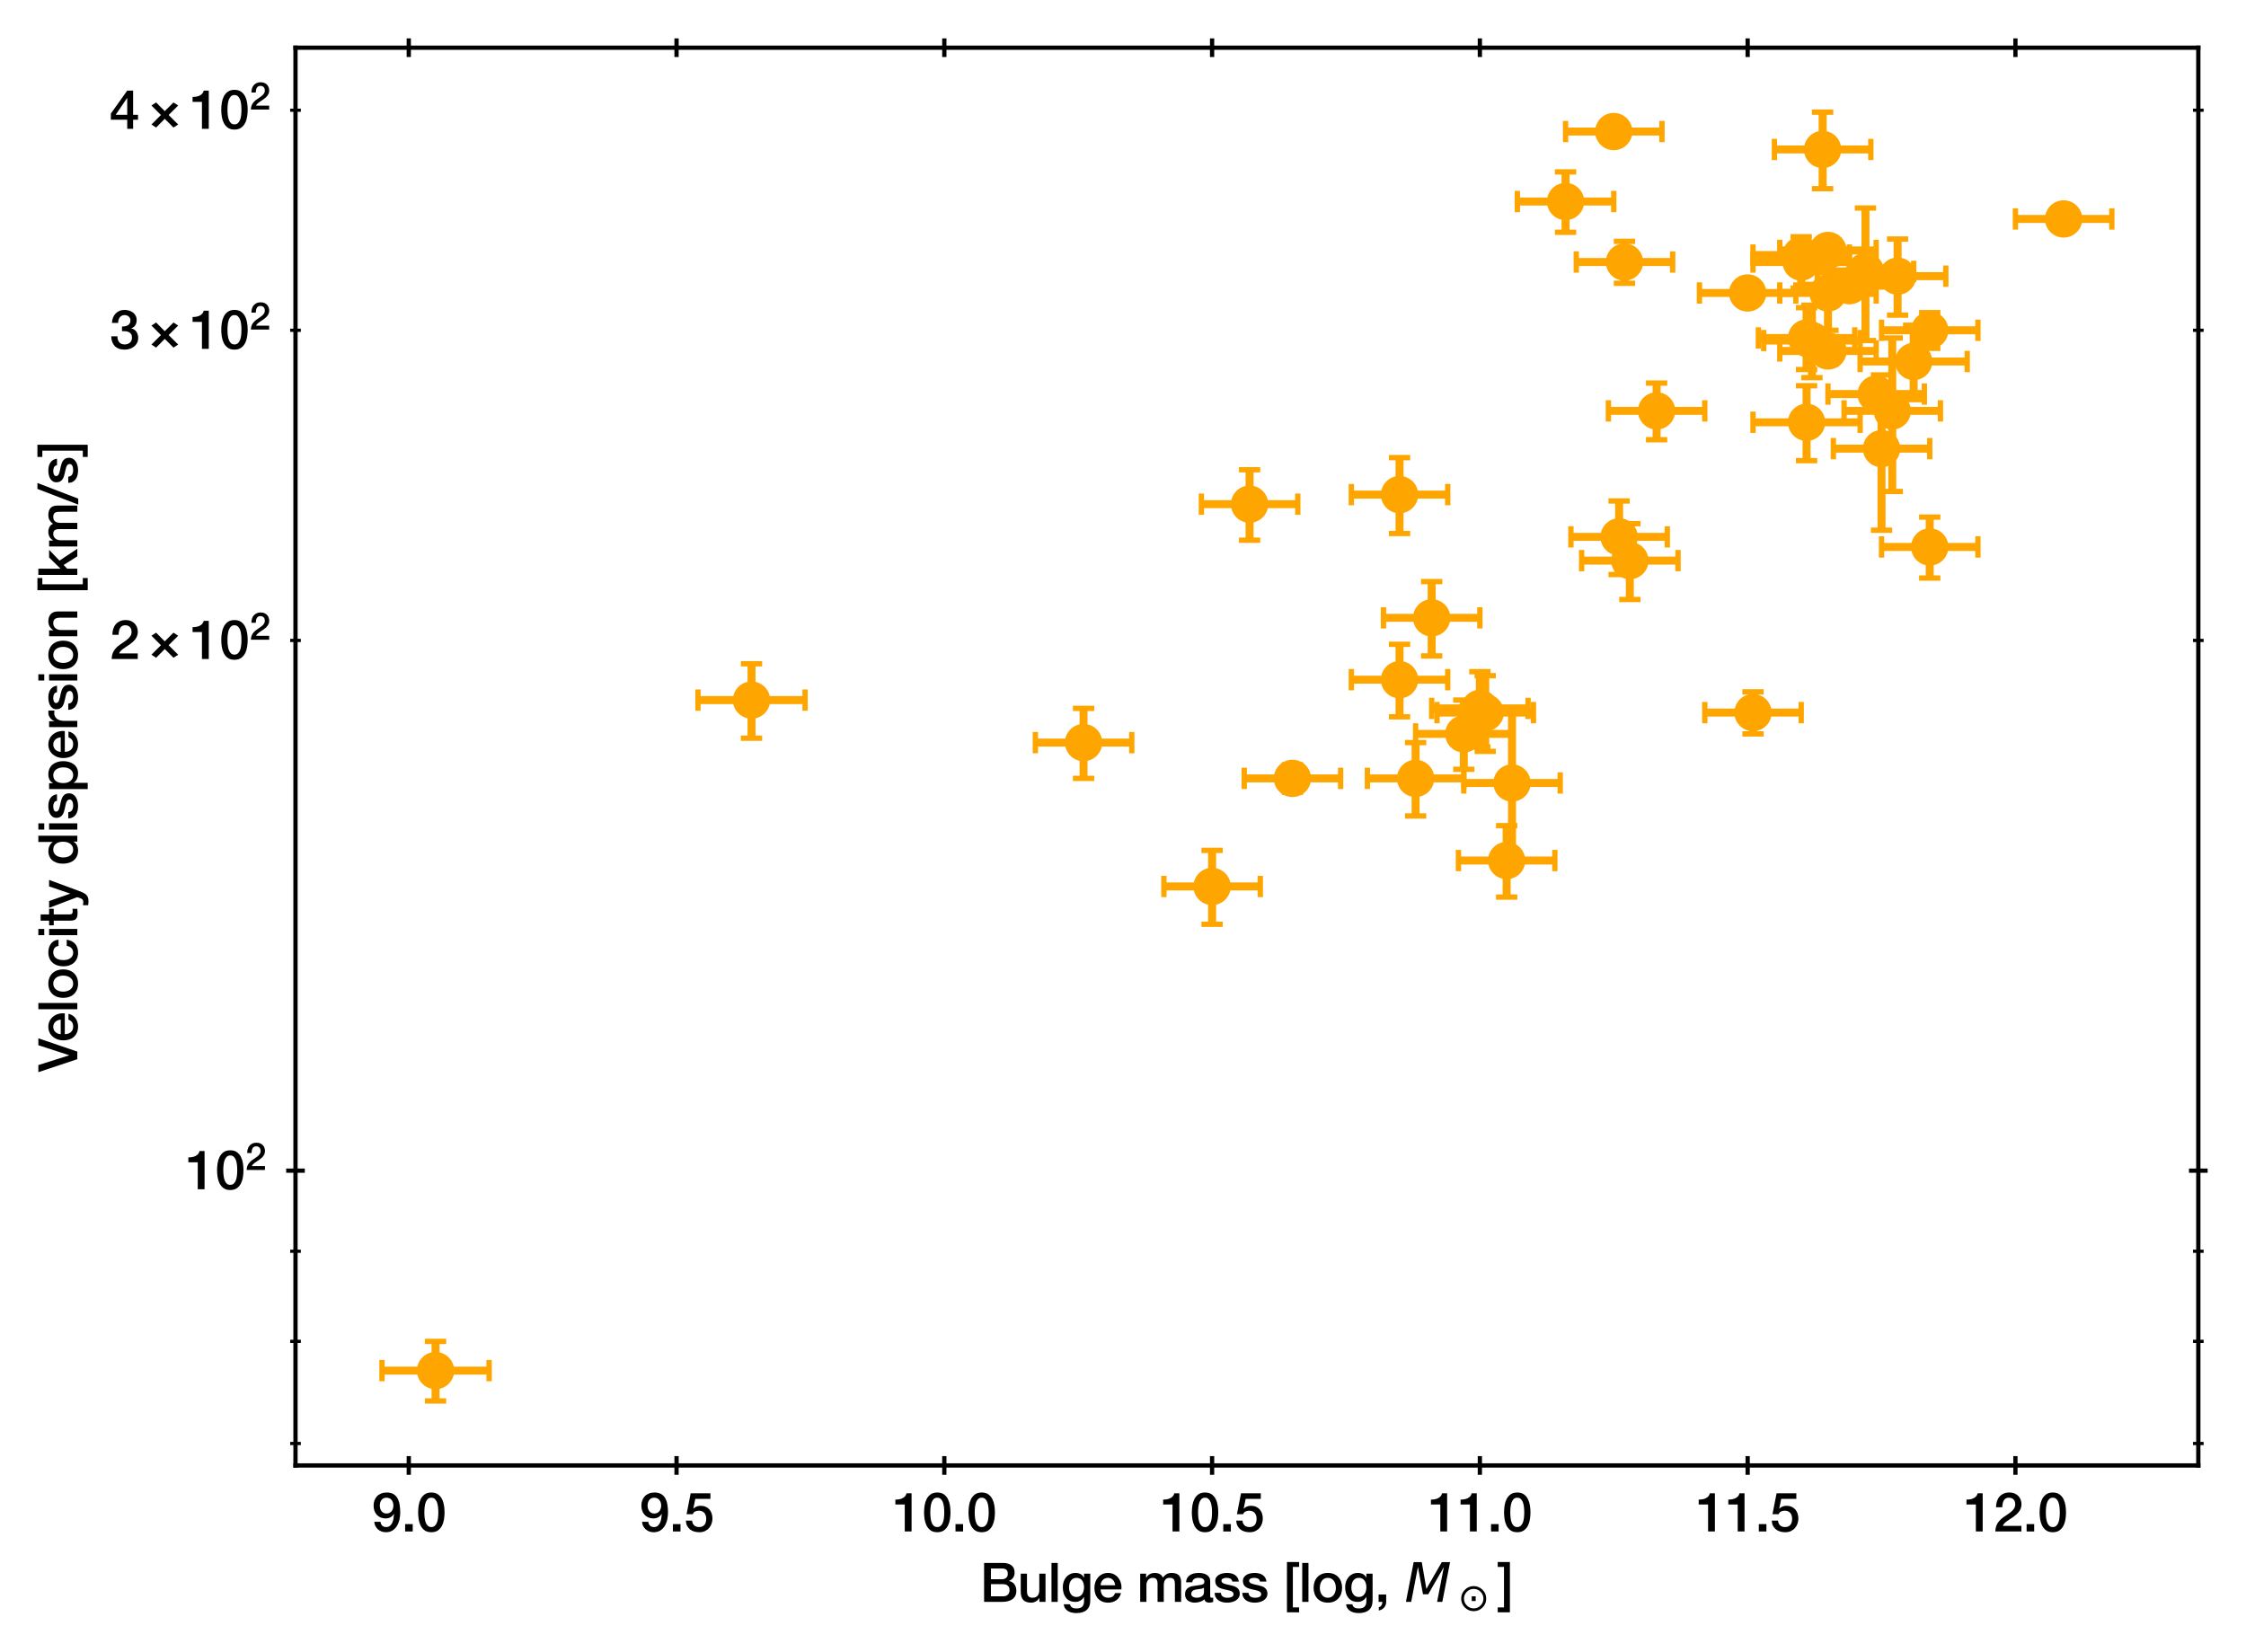 <?xml version="1.0" encoding="utf-8" standalone="no"?>
<!DOCTYPE svg PUBLIC "-//W3C//DTD SVG 1.1//EN"
  "http://www.w3.org/Graphics/SVG/1.1/DTD/svg11.dtd">
<svg xmlns:xlink="http://www.w3.org/1999/xlink" width="421.529pt" height="310.062pt" viewBox="0 0 421.529 310.062" xmlns="http://www.w3.org/2000/svg" version="1.1">
 <defs>
  <style type="text/css">*{stroke-linejoin: round; stroke-linecap: butt}</style>
 </defs>
 <g id="figure_1">
  <g id="patch_1">
   <path d="M 0 310.062 
L 421.529 310.062 
L 421.529 0 
L 0 0 
z
" style="fill: #ffffff"/>
  </g>
  <g id="axes_1">
   <g id="patch_2">
    <path d="M 55.459 275.062 
L 412.579 275.062 
L 412.579 8.95 
L 55.459 8.95 
z
" style="fill: #ffffff"/>
   </g>
   <g id="matplotlib.axis_1">
    <g id="xtick_1">
     <g id="line2d_1">
      <defs>
       <path id="m654a5837f5" d="M 0 1.75 
L 0 -1.75 
" style="stroke: #000000; stroke-width: 0.8"/>
      </defs>
      <g>
       <use xlink:href="#m654a5837f5" x="76.718" y="275.062" style="stroke: #000000; stroke-width: 0.8"/>
      </g>
     </g>
     <g id="line2d_2">
      <g>
       <use xlink:href="#m654a5837f5" x="76.718" y="8.95" style="stroke: #000000; stroke-width: 0.8"/>
      </g>
     </g>
     <g id="text_1">
      <!-- 9.0 -->
      <g transform="translate(69.768 287.453)scale(0.1 -0.1)">
       <defs>
        <path id="HelveticaNeue-Medium-39" d="M 1030 1133 
Q 1056 858 1225 688 
Q 1395 518 1683 518 
Q 1978 518 2154 675 
Q 2330 832 2426 1065 
Q 2522 1299 2557 1564 
Q 2592 1830 2611 2054 
L 2598 2067 
Q 2451 1805 2195 1667 
Q 1939 1530 1632 1530 
Q 1312 1530 1053 1638 
Q 794 1747 608 1942 
Q 422 2138 320 2416 
Q 218 2694 218 3040 
Q 218 3366 320 3644 
Q 422 3923 620 4131 
Q 819 4339 1107 4454 
Q 1395 4570 1760 4570 
Q 2234 4570 2541 4387 
Q 2848 4205 3024 3888 
Q 3200 3571 3270 3142 
Q 3341 2714 3341 2227 
Q 3341 1824 3254 1414 
Q 3168 1005 2969 669 
Q 2771 333 2448 121 
Q 2125 -90 1651 -90 
Q 1382 -90 1145 0 
Q 909 90 726 250 
Q 544 410 429 634 
Q 314 858 301 1133 
L 1030 1133 
z
M 1728 3962 
Q 1530 3962 1382 3888 
Q 1235 3814 1139 3686 
Q 1043 3558 995 3392 
Q 947 3226 947 3046 
Q 947 2861 995 2691 
Q 1043 2522 1139 2394 
Q 1235 2266 1382 2186 
Q 1530 2106 1728 2106 
Q 1933 2106 2086 2182 
Q 2240 2259 2339 2390 
Q 2438 2522 2489 2691 
Q 2541 2861 2541 3046 
Q 2541 3226 2489 3392 
Q 2438 3558 2339 3683 
Q 2240 3808 2086 3885 
Q 1933 3962 1728 3962 
z
" transform="scale(0.016)"/>
        <path id="HelveticaNeue-Medium-2e" d="M 442 864 
L 1331 864 
L 1331 0 
L 442 0 
L 442 864 
z
" transform="scale(0.016)"/>
        <path id="HelveticaNeue-Medium-30" d="M 1779 4570 
Q 2259 4570 2563 4349 
Q 2867 4128 3036 3785 
Q 3206 3443 3267 3033 
Q 3328 2624 3328 2240 
Q 3328 1856 3267 1446 
Q 3206 1037 3036 694 
Q 2867 352 2563 131 
Q 2259 -90 1779 -90 
Q 1299 -90 995 131 
Q 691 352 521 694 
Q 352 1037 291 1446 
Q 230 1856 230 2240 
Q 230 2624 291 3033 
Q 352 3443 521 3785 
Q 691 4128 995 4349 
Q 1299 4570 1779 4570 
z
M 1779 518 
Q 2016 518 2176 656 
Q 2336 794 2429 1027 
Q 2522 1261 2560 1574 
Q 2598 1888 2598 2240 
Q 2598 2592 2560 2902 
Q 2522 3213 2429 3449 
Q 2336 3686 2176 3824 
Q 2016 3962 1779 3962 
Q 1536 3962 1379 3824 
Q 1222 3686 1129 3449 
Q 1037 3213 998 2902 
Q 960 2592 960 2240 
Q 960 1888 998 1574 
Q 1037 1261 1129 1027 
Q 1222 794 1379 656 
Q 1536 518 1779 518 
z
" transform="scale(0.016)"/>
       </defs>
       <use xlink:href="#HelveticaNeue-Medium-39"/>
       <use xlink:href="#HelveticaNeue-Medium-2e" x="55.6"/>
       <use xlink:href="#HelveticaNeue-Medium-30" x="83.4"/>
      </g>
     </g>
    </g>
    <g id="xtick_2">
     <g id="line2d_3">
      <g>
       <use xlink:href="#m654a5837f5" x="126.974" y="275.062" style="stroke: #000000; stroke-width: 0.8"/>
      </g>
     </g>
     <g id="line2d_4">
      <g>
       <use xlink:href="#m654a5837f5" x="126.974" y="8.95" style="stroke: #000000; stroke-width: 0.8"/>
      </g>
     </g>
     <g id="text_2">
      <!-- 9.5 -->
      <g transform="translate(120.025 287.453)scale(0.1 -0.1)">
       <defs>
        <path id="HelveticaNeue-Medium-35" d="M 787 4480 
L 3104 4480 
L 3104 3827 
L 1331 3827 
L 1101 2688 
L 1114 2675 
Q 1261 2842 1488 2928 
Q 1715 3014 1939 3014 
Q 2272 3014 2534 2902 
Q 2797 2790 2976 2588 
Q 3155 2387 3248 2112 
Q 3341 1837 3341 1517 
Q 3341 1248 3254 963 
Q 3168 678 2979 444 
Q 2790 211 2496 60 
Q 2202 -90 1792 -90 
Q 1466 -90 1187 -3 
Q 909 83 697 256 
Q 486 429 361 681 
Q 237 934 224 1274 
L 954 1274 
Q 986 909 1203 713 
Q 1421 518 1779 518 
Q 2010 518 2170 595 
Q 2330 672 2429 806 
Q 2528 941 2569 1120 
Q 2611 1299 2611 1504 
Q 2611 1690 2560 1859 
Q 2509 2029 2406 2157 
Q 2304 2285 2141 2361 
Q 1978 2438 1760 2438 
Q 1530 2438 1328 2352 
Q 1126 2266 1037 2029 
L 307 2029 
L 787 4480 
z
" transform="scale(0.016)"/>
       </defs>
       <use xlink:href="#HelveticaNeue-Medium-39"/>
       <use xlink:href="#HelveticaNeue-Medium-2e" x="55.6"/>
       <use xlink:href="#HelveticaNeue-Medium-35" x="83.4"/>
      </g>
     </g>
    </g>
    <g id="xtick_3">
     <g id="line2d_5">
      <g>
       <use xlink:href="#m654a5837f5" x="177.23" y="275.062" style="stroke: #000000; stroke-width: 0.8"/>
      </g>
     </g>
     <g id="line2d_6">
      <g>
       <use xlink:href="#m654a5837f5" x="177.23" y="8.95" style="stroke: #000000; stroke-width: 0.8"/>
      </g>
     </g>
     <g id="text_3">
      <!-- 10.0 -->
      <g transform="translate(167.501 287.453)scale(0.1 -0.1)">
       <defs>
        <path id="HelveticaNeue-Medium-31" d="M 339 3738 
Q 570 3738 787 3776 
Q 1005 3814 1181 3904 
Q 1357 3994 1481 4134 
Q 1606 4275 1645 4480 
L 2240 4480 
L 2240 0 
L 1440 0 
L 1440 3162 
L 339 3162 
L 339 3738 
z
" transform="scale(0.016)"/>
       </defs>
       <use xlink:href="#HelveticaNeue-Medium-31"/>
       <use xlink:href="#HelveticaNeue-Medium-30" x="55.6"/>
       <use xlink:href="#HelveticaNeue-Medium-2e" x="111.2"/>
       <use xlink:href="#HelveticaNeue-Medium-30" x="139"/>
      </g>
     </g>
    </g>
    <g id="xtick_4">
     <g id="line2d_7">
      <g>
       <use xlink:href="#m654a5837f5" x="227.486" y="275.062" style="stroke: #000000; stroke-width: 0.8"/>
      </g>
     </g>
     <g id="line2d_8">
      <g>
       <use xlink:href="#m654a5837f5" x="227.486" y="8.95" style="stroke: #000000; stroke-width: 0.8"/>
      </g>
     </g>
     <g id="text_4">
      <!-- 10.5 -->
      <g transform="translate(217.757 287.453)scale(0.1 -0.1)">
       <use xlink:href="#HelveticaNeue-Medium-31"/>
       <use xlink:href="#HelveticaNeue-Medium-30" x="55.6"/>
       <use xlink:href="#HelveticaNeue-Medium-2e" x="111.2"/>
       <use xlink:href="#HelveticaNeue-Medium-35" x="139"/>
      </g>
     </g>
    </g>
    <g id="xtick_5">
     <g id="line2d_9">
      <g>
       <use xlink:href="#m654a5837f5" x="277.742" y="275.062" style="stroke: #000000; stroke-width: 0.8"/>
      </g>
     </g>
     <g id="line2d_10">
      <g>
       <use xlink:href="#m654a5837f5" x="277.742" y="8.95" style="stroke: #000000; stroke-width: 0.8"/>
      </g>
     </g>
     <g id="text_5">
      <!-- 11.0 -->
      <g transform="translate(268.013 287.453)scale(0.1 -0.1)">
       <use xlink:href="#HelveticaNeue-Medium-31"/>
       <use xlink:href="#HelveticaNeue-Medium-31" x="55.6"/>
       <use xlink:href="#HelveticaNeue-Medium-2e" x="111.2"/>
       <use xlink:href="#HelveticaNeue-Medium-30" x="139"/>
      </g>
     </g>
    </g>
    <g id="xtick_6">
     <g id="line2d_11">
      <g>
       <use xlink:href="#m654a5837f5" x="327.998" y="275.062" style="stroke: #000000; stroke-width: 0.8"/>
      </g>
     </g>
     <g id="line2d_12">
      <g>
       <use xlink:href="#m654a5837f5" x="327.998" y="8.95" style="stroke: #000000; stroke-width: 0.8"/>
      </g>
     </g>
     <g id="text_6">
      <!-- 11.5 -->
      <g transform="translate(318.269 287.453)scale(0.1 -0.1)">
       <use xlink:href="#HelveticaNeue-Medium-31"/>
       <use xlink:href="#HelveticaNeue-Medium-31" x="55.6"/>
       <use xlink:href="#HelveticaNeue-Medium-2e" x="111.2"/>
       <use xlink:href="#HelveticaNeue-Medium-35" x="139"/>
      </g>
     </g>
    </g>
    <g id="xtick_7">
     <g id="line2d_13">
      <g>
       <use xlink:href="#m654a5837f5" x="378.254" y="275.062" style="stroke: #000000; stroke-width: 0.8"/>
      </g>
     </g>
     <g id="line2d_14">
      <g>
       <use xlink:href="#m654a5837f5" x="378.254" y="8.95" style="stroke: #000000; stroke-width: 0.8"/>
      </g>
     </g>
     <g id="text_7">
      <!-- 12.0 -->
      <g transform="translate(368.526 287.453)scale(0.1 -0.1)">
       <defs>
        <path id="HelveticaNeue-Medium-32" d="M 3309 0 
L 250 0 
Q 256 557 518 973 
Q 781 1389 1235 1696 
Q 1453 1856 1689 2006 
Q 1926 2157 2124 2329 
Q 2323 2502 2451 2704 
Q 2579 2906 2586 3168 
Q 2586 3290 2557 3427 
Q 2528 3565 2445 3683 
Q 2362 3802 2214 3882 
Q 2067 3962 1830 3962 
Q 1613 3962 1469 3875 
Q 1325 3789 1238 3638 
Q 1152 3488 1110 3283 
Q 1069 3078 1062 2842 
L 333 2842 
Q 333 3213 432 3529 
Q 531 3846 729 4076 
Q 928 4307 1213 4438 
Q 1498 4570 1875 4570 
Q 2285 4570 2560 4435 
Q 2835 4301 3004 4096 
Q 3174 3891 3244 3651 
Q 3315 3411 3315 3194 
Q 3315 2925 3232 2707 
Q 3149 2490 3008 2307 
Q 2867 2125 2688 1971 
Q 2509 1818 2317 1683 
Q 2125 1549 1933 1427 
Q 1741 1306 1577 1184 
Q 1414 1062 1292 931 
Q 1171 800 1126 653 
L 3309 653 
L 3309 0 
z
" transform="scale(0.016)"/>
       </defs>
       <use xlink:href="#HelveticaNeue-Medium-31"/>
       <use xlink:href="#HelveticaNeue-Medium-32" x="55.6"/>
       <use xlink:href="#HelveticaNeue-Medium-2e" x="111.2"/>
       <use xlink:href="#HelveticaNeue-Medium-30" x="139"/>
      </g>
     </g>
    </g>
    <g id="text_8">
     <!-- Bulge mass [log, $M_\odot$] -->
     <g transform="translate(183.919 300.762)scale(0.1 -0.1)">
      <defs>
       <path id="HelveticaNeue-Medium-42" d="M 1286 2656 
L 2592 2656 
Q 2880 2656 3072 2819 
Q 3264 2982 3264 3290 
Q 3264 3635 3091 3776 
Q 2918 3917 2592 3917 
L 1286 3917 
L 1286 2656 
z
M 486 4570 
L 2707 4570 
Q 3322 4570 3693 4288 
Q 4064 4006 4064 3437 
Q 4064 3091 3894 2844 
Q 3725 2598 3411 2464 
L 3411 2451 
Q 3834 2362 4051 2051 
Q 4269 1741 4269 1274 
Q 4269 1005 4173 771 
Q 4077 538 3872 368 
Q 3667 198 3347 99 
Q 3027 0 2586 0 
L 486 0 
L 486 4570 
z
M 1286 653 
L 2701 653 
Q 3066 653 3267 841 
Q 3469 1030 3469 1376 
Q 3469 1715 3267 1897 
Q 3066 2080 2701 2080 
L 1286 2080 
L 1286 653 
z
" transform="scale(0.016)"/>
       <path id="HelveticaNeue-Medium-75" d="M 3290 0 
L 2573 0 
L 2573 461 
L 2560 461 
Q 2426 211 2160 60 
Q 1894 -90 1619 -90 
Q 966 -90 675 233 
Q 384 557 384 1210 
L 384 3309 
L 1114 3309 
L 1114 1280 
Q 1114 845 1280 665 
Q 1446 486 1747 486 
Q 1978 486 2131 556 
Q 2285 627 2381 745 
Q 2477 864 2518 1030 
Q 2560 1197 2560 1389 
L 2560 3309 
L 3290 3309 
L 3290 0 
z
" transform="scale(0.016)"/>
       <path id="HelveticaNeue-Medium-6c" d="M 403 4570 
L 1133 4570 
L 1133 0 
L 403 0 
L 403 4570 
z
" transform="scale(0.016)"/>
       <path id="HelveticaNeue-Medium-67" d="M 3443 173 
Q 3443 -576 3024 -944 
Q 2605 -1312 1818 -1312 
Q 1568 -1312 1315 -1261 
Q 1062 -1210 854 -1088 
Q 646 -966 505 -768 
Q 365 -570 339 -282 
L 1069 -282 
Q 1101 -435 1177 -531 
Q 1254 -627 1360 -681 
Q 1466 -736 1594 -752 
Q 1722 -768 1862 -768 
Q 2304 -768 2509 -550 
Q 2714 -333 2714 77 
L 2714 582 
L 2701 582 
Q 2547 307 2281 153 
Q 2016 0 1709 0 
Q 1312 0 1033 137 
Q 755 275 572 515 
Q 390 755 307 1068 
Q 224 1382 224 1741 
Q 224 2074 326 2374 
Q 429 2675 621 2902 
Q 813 3130 1091 3264 
Q 1370 3398 1722 3398 
Q 2035 3398 2297 3267 
Q 2560 3136 2701 2854 
L 2714 2854 
L 2714 3309 
L 3443 3309 
L 3443 173 
z
M 1824 576 
Q 2067 576 2236 675 
Q 2406 774 2512 937 
Q 2618 1101 2666 1309 
Q 2714 1517 2714 1728 
Q 2714 1939 2662 2137 
Q 2611 2336 2505 2489 
Q 2400 2643 2230 2732 
Q 2061 2822 1824 2822 
Q 1581 2822 1414 2720 
Q 1248 2618 1145 2454 
Q 1043 2291 998 2083 
Q 954 1875 954 1670 
Q 954 1466 1005 1270 
Q 1056 1075 1161 921 
Q 1267 768 1430 672 
Q 1594 576 1824 576 
z
" transform="scale(0.016)"/>
       <path id="HelveticaNeue-Medium-65" d="M 2656 1946 
Q 2643 2118 2582 2278 
Q 2522 2438 2416 2556 
Q 2310 2675 2160 2748 
Q 2010 2822 1824 2822 
Q 1632 2822 1475 2755 
Q 1318 2688 1206 2569 
Q 1094 2451 1027 2291 
Q 960 2131 954 1946 
L 2656 1946 
z
M 954 1466 
Q 954 1274 1008 1094 
Q 1062 915 1171 780 
Q 1280 646 1446 566 
Q 1613 486 1843 486 
Q 2163 486 2358 624 
Q 2554 762 2650 1037 
L 3341 1037 
Q 3283 768 3142 557 
Q 3002 346 2803 202 
Q 2605 58 2358 -16 
Q 2112 -90 1843 -90 
Q 1453 -90 1152 38 
Q 851 166 643 396 
Q 435 627 329 947 
Q 224 1267 224 1651 
Q 224 2003 336 2320 
Q 448 2637 656 2877 
Q 864 3117 1158 3257 
Q 1453 3398 1824 3398 
Q 2214 3398 2524 3235 
Q 2835 3072 3040 2803 
Q 3245 2534 3337 2185 
Q 3430 1837 3386 1466 
L 954 1466 
z
" transform="scale(0.016)"/>
       <path id="HelveticaNeue-Medium-20" transform="scale(0.016)"/>
       <path id="HelveticaNeue-Medium-6d" d="M 384 3309 
L 1075 3309 
L 1075 2848 
L 1094 2848 
Q 1178 2970 1274 3072 
Q 1370 3174 1488 3244 
Q 1606 3315 1760 3356 
Q 1914 3398 2112 3398 
Q 2413 3398 2672 3264 
Q 2931 3130 3040 2848 
Q 3226 3104 3469 3251 
Q 3712 3398 4077 3398 
Q 4602 3398 4893 3142 
Q 5184 2886 5184 2285 
L 5184 0 
L 4454 0 
L 4454 1933 
Q 4454 2131 4441 2294 
Q 4429 2458 4368 2576 
Q 4307 2694 4185 2758 
Q 4064 2822 3853 2822 
Q 3482 2822 3315 2592 
Q 3149 2362 3149 1939 
L 3149 0 
L 2419 0 
L 2419 2125 
Q 2419 2470 2294 2646 
Q 2170 2822 1837 2822 
Q 1696 2822 1565 2764 
Q 1434 2707 1334 2598 
Q 1235 2490 1174 2330 
Q 1114 2170 1114 1965 
L 1114 0 
L 384 0 
L 384 3309 
z
" transform="scale(0.016)"/>
       <path id="HelveticaNeue-Medium-61" d="M 3155 736 
Q 3155 602 3190 544 
Q 3226 486 3328 486 
Q 3360 486 3405 486 
Q 3450 486 3507 499 
L 3507 -6 
Q 3469 -19 3408 -35 
Q 3347 -51 3283 -64 
Q 3219 -77 3155 -83 
Q 3091 -90 3046 -90 
Q 2822 -90 2675 0 
Q 2528 90 2483 314 
Q 2266 102 1949 6 
Q 1632 -90 1338 -90 
Q 1114 -90 909 -29 
Q 704 32 547 150 
Q 390 269 297 451 
Q 205 634 205 877 
Q 205 1184 317 1376 
Q 429 1568 611 1677 
Q 794 1786 1021 1834 
Q 1248 1882 1478 1907 
Q 1677 1946 1856 1962 
Q 2035 1978 2172 2016 
Q 2310 2054 2390 2134 
Q 2470 2214 2470 2374 
Q 2470 2515 2403 2604 
Q 2336 2694 2237 2742 
Q 2138 2790 2016 2806 
Q 1894 2822 1786 2822 
Q 1478 2822 1280 2694 
Q 1082 2566 1056 2298 
L 326 2298 
Q 346 2618 480 2829 
Q 614 3040 822 3168 
Q 1030 3296 1292 3347 
Q 1555 3398 1830 3398 
Q 2074 3398 2310 3347 
Q 2547 3296 2736 3181 
Q 2925 3066 3040 2883 
Q 3155 2701 3155 2438 
L 3155 736 
z
M 2426 1658 
Q 2259 1549 2016 1526 
Q 1773 1504 1530 1459 
Q 1414 1440 1305 1405 
Q 1197 1370 1113 1309 
Q 1030 1248 982 1149 
Q 934 1050 934 909 
Q 934 787 1004 704 
Q 1075 621 1174 573 
Q 1274 525 1392 505 
Q 1510 486 1606 486 
Q 1728 486 1869 518 
Q 2010 550 2134 627 
Q 2259 704 2342 822 
Q 2426 941 2426 1114 
L 2426 1658 
z
" transform="scale(0.016)"/>
       <path id="HelveticaNeue-Medium-73" d="M 934 1062 
Q 966 742 1177 614 
Q 1389 486 1683 486 
Q 1786 486 1917 502 
Q 2048 518 2163 563 
Q 2278 608 2352 694 
Q 2426 781 2419 921 
Q 2413 1062 2317 1152 
Q 2221 1242 2070 1296 
Q 1920 1350 1728 1388 
Q 1536 1427 1338 1472 
Q 1133 1517 944 1581 
Q 755 1645 604 1753 
Q 454 1862 364 2032 
Q 275 2202 275 2451 
Q 275 2720 406 2902 
Q 538 3085 739 3197 
Q 941 3309 1187 3353 
Q 1434 3398 1658 3398 
Q 1914 3398 2147 3344 
Q 2381 3290 2569 3168 
Q 2758 3046 2883 2851 
Q 3008 2656 3040 2381 
L 2278 2381 
Q 2227 2643 2038 2732 
Q 1850 2822 1606 2822 
Q 1530 2822 1424 2809 
Q 1318 2797 1225 2761 
Q 1133 2726 1069 2659 
Q 1005 2592 1005 2483 
Q 1005 2349 1097 2265 
Q 1190 2182 1340 2128 
Q 1491 2074 1683 2035 
Q 1875 1997 2080 1952 
Q 2278 1907 2470 1843 
Q 2662 1779 2812 1670 
Q 2963 1562 3056 1395 
Q 3149 1229 3149 986 
Q 3149 691 3014 486 
Q 2880 282 2665 154 
Q 2451 26 2188 -32 
Q 1926 -90 1670 -90 
Q 1357 -90 1091 -19 
Q 826 51 630 195 
Q 435 339 323 553 
Q 211 768 205 1062 
L 934 1062 
z
" transform="scale(0.016)"/>
       <path id="HelveticaNeue-Medium-5b" d="M 461 4678 
L 1888 4678 
L 1888 4102 
L 1152 4102 
L 1152 -646 
L 1888 -646 
L 1888 -1222 
L 461 -1222 
L 461 4678 
z
" transform="scale(0.016)"/>
       <path id="HelveticaNeue-Medium-6f" d="M 1901 -90 
Q 1504 -90 1193 41 
Q 883 173 668 403 
Q 454 634 342 954 
Q 230 1274 230 1658 
Q 230 2035 342 2355 
Q 454 2675 668 2905 
Q 883 3136 1193 3267 
Q 1504 3398 1901 3398 
Q 2298 3398 2608 3267 
Q 2918 3136 3132 2905 
Q 3347 2675 3459 2355 
Q 3571 2035 3571 1658 
Q 3571 1274 3459 954 
Q 3347 634 3132 403 
Q 2918 173 2608 41 
Q 2298 -90 1901 -90 
z
M 1901 486 
Q 2144 486 2323 588 
Q 2502 691 2617 857 
Q 2733 1024 2787 1232 
Q 2842 1440 2842 1658 
Q 2842 1869 2787 2080 
Q 2733 2291 2617 2454 
Q 2502 2618 2323 2720 
Q 2144 2822 1901 2822 
Q 1658 2822 1478 2720 
Q 1299 2618 1184 2454 
Q 1069 2291 1014 2080 
Q 960 1869 960 1658 
Q 960 1440 1014 1232 
Q 1069 1024 1184 857 
Q 1299 691 1478 588 
Q 1658 486 1901 486 
z
" transform="scale(0.016)"/>
       <path id="HelveticaNeue-Medium-2c" d="M 442 864 
L 1331 864 
L 1331 0 
Q 1325 -397 1088 -665 
Q 851 -934 467 -1011 
L 467 -621 
Q 678 -570 784 -387 
Q 890 -205 883 0 
L 442 0 
L 442 864 
z
" transform="scale(0.016)"/>
       <path id="DejaVuSans-Oblique-4d" d="M 1081 4666 
L 2028 4666 
L 2572 1522 
L 4378 4666 
L 5350 4666 
L 4441 0 
L 3828 0 
L 4622 4091 
L 2791 897 
L 2175 897 
L 1581 4103 
L 788 0 
L 172 0 
L 1081 4666 
z
" transform="scale(0.016)"/>
       <path id="DejaVuSans-2299" d="M 2350 2403 
L 3013 2403 
L 3013 1609 
L 2350 1609 
L 2350 2403 
z
M 3306 3522 
Q 3016 3644 2681 3644 
Q 2347 3644 2056 3522 
Q 1769 3400 1531 3163 
Q 1291 2922 1172 2634 
Q 1053 2347 1053 2006 
Q 1053 1675 1172 1387 
Q 1291 1100 1531 859 
Q 1769 622 2056 500 
Q 2347 378 2681 378 
Q 3016 378 3306 500 
Q 3594 622 3831 859 
Q 4072 1100 4190 1387 
Q 4309 1675 4309 2006 
Q 4309 2347 4190 2634 
Q 4072 2922 3831 3163 
Q 3594 3400 3306 3522 
z
M 1878 3956 
Q 2250 4113 2681 4113 
Q 3113 4113 3484 3956 
Q 3856 3800 4163 3494 
Q 4472 3184 4625 2813 
Q 4778 2444 4778 2006 
Q 4778 1578 4625 1206 
Q 4472 838 4163 528 
Q 3856 222 3484 65 
Q 3113 -91 2681 -91 
Q 2250 -91 1878 65 
Q 1506 222 1200 528 
Q 891 838 738 1206 
Q 584 1578 584 2006 
Q 584 2444 738 2813 
Q 891 3184 1200 3494 
Q 1506 3800 1878 3956 
z
" transform="scale(0.016)"/>
       <path id="HelveticaNeue-Medium-5d" d="M 1434 -1222 
L 6 -1222 
L 6 -646 
L 742 -646 
L 742 4102 
L 6 4102 
L 6 4678 
L 1434 4678 
L 1434 -1222 
z
" transform="scale(0.016)"/>
      </defs>
      <use xlink:href="#HelveticaNeue-Medium-42" transform="translate(0 0.906)"/>
      <use xlink:href="#HelveticaNeue-Medium-75" transform="translate(70.4 0.906)"/>
      <use xlink:href="#HelveticaNeue-Medium-6c" transform="translate(127.8 0.906)"/>
      <use xlink:href="#HelveticaNeue-Medium-67" transform="translate(151.9 0.906)"/>
      <use xlink:href="#HelveticaNeue-Medium-65" transform="translate(211.2 0.906)"/>
      <use xlink:href="#HelveticaNeue-Medium-20" transform="translate(266.8 0.906)"/>
      <use xlink:href="#HelveticaNeue-Medium-6d" transform="translate(294.6 0.906)"/>
      <use xlink:href="#HelveticaNeue-Medium-61" transform="translate(381.6 0.906)"/>
      <use xlink:href="#HelveticaNeue-Medium-73" transform="translate(437.2 0.906)"/>
      <use xlink:href="#HelveticaNeue-Medium-73" transform="translate(489.1 0.906)"/>
      <use xlink:href="#HelveticaNeue-Medium-20" transform="translate(541 0.906)"/>
      <use xlink:href="#HelveticaNeue-Medium-5b" transform="translate(568.8 0.906)"/>
      <use xlink:href="#HelveticaNeue-Medium-6c" transform="translate(598.4 0.906)"/>
      <use xlink:href="#HelveticaNeue-Medium-6f" transform="translate(622.5 0.906)"/>
      <use xlink:href="#HelveticaNeue-Medium-67" transform="translate(681.8 0.906)"/>
      <use xlink:href="#HelveticaNeue-Medium-2c" transform="translate(741.1 0.906)"/>
      <use xlink:href="#HelveticaNeue-Medium-20" transform="translate(768.9 0.906)"/>
      <use xlink:href="#DejaVuSans-Oblique-4d" transform="translate(796.7 0.906)"/>
      <use xlink:href="#DejaVuSans-2299" transform="translate(896.617 -15.5)scale(0.7)"/>
      <use xlink:href="#HelveticaNeue-Medium-5d" transform="translate(971.641 0.906)"/>
     </g>
    </g>
   </g>
   <g id="matplotlib.axis_2">
    <g id="ytick_1">
     <g id="line2d_15">
      <defs>
       <path id="m3e5955cea0" d="M 1.75 0 
L -1.75 -0 
" style="stroke: #000000; stroke-width: 0.8"/>
      </defs>
      <g>
       <use xlink:href="#m3e5955cea0" x="55.459" y="219.733" style="stroke: #000000; stroke-width: 0.8"/>
      </g>
     </g>
     <g id="line2d_16">
      <g>
       <use xlink:href="#m3e5955cea0" x="412.579" y="219.733" style="stroke: #000000; stroke-width: 0.8"/>
      </g>
     </g>
     <g id="text_9">
      <!-- $\mathdefault{10^{2}}$ -->
      <g transform="translate(34.809 223.303)scale(0.1 -0.1)">
       <use xlink:href="#HelveticaNeue-Medium-31" transform="translate(0 0.823)"/>
       <use xlink:href="#HelveticaNeue-Medium-30" transform="translate(55.6 0.823)"/>
       <use xlink:href="#HelveticaNeue-Medium-32" transform="translate(112.105 37.016)scale(0.7)"/>
      </g>
     </g>
    </g>
    <g id="ytick_2">
     <g id="line2d_17">
      <defs>
       <path id="m2284c634b4" d="M 1 0 
L -1 -0 
" style="stroke: #000000; stroke-width: 0.6"/>
      </defs>
      <g>
       <use xlink:href="#m2284c634b4" x="55.459" y="270.945" style="stroke: #000000; stroke-width: 0.6"/>
      </g>
     </g>
     <g id="line2d_18">
      <g>
       <use xlink:href="#m2284c634b4" x="412.579" y="270.945" style="stroke: #000000; stroke-width: 0.6"/>
      </g>
     </g>
    </g>
    <g id="ytick_3">
     <g id="line2d_19">
      <g>
       <use xlink:href="#m2284c634b4" x="55.459" y="251.772" style="stroke: #000000; stroke-width: 0.6"/>
      </g>
     </g>
     <g id="line2d_20">
      <g>
       <use xlink:href="#m2284c634b4" x="412.579" y="251.772" style="stroke: #000000; stroke-width: 0.6"/>
      </g>
     </g>
    </g>
    <g id="ytick_4">
     <g id="line2d_21">
      <g>
       <use xlink:href="#m2284c634b4" x="55.459" y="234.861" style="stroke: #000000; stroke-width: 0.6"/>
      </g>
     </g>
     <g id="line2d_22">
      <g>
       <use xlink:href="#m2284c634b4" x="412.579" y="234.861" style="stroke: #000000; stroke-width: 0.6"/>
      </g>
     </g>
    </g>
    <g id="ytick_5">
     <g id="line2d_23">
      <g>
       <use xlink:href="#m2284c634b4" x="55.459" y="120.21" style="stroke: #000000; stroke-width: 0.6"/>
      </g>
     </g>
     <g id="line2d_24">
      <g>
       <use xlink:href="#m2284c634b4" x="412.579" y="120.21" style="stroke: #000000; stroke-width: 0.6"/>
      </g>
     </g>
     <g id="text_10">
      <!-- $\mathdefault{2\times10^{2}}$ -->
      <g transform="translate(20.559 123.78)scale(0.1 -0.1)">
       <defs>
        <path id="HelveticaNeue-Medium-d7" d="M 352 2733 
L 902 3091 
L 1914 2074 
L 2938 3091 
L 3488 2733 
L 2368 1619 
L 3488 506 
L 2938 147 
L 1914 1171 
L 902 147 
L 352 506 
L 1466 1619 
L 352 2733 
z
" transform="scale(0.016)"/>
       </defs>
       <use xlink:href="#HelveticaNeue-Medium-32" transform="translate(0 0.823)"/>
       <use xlink:href="#HelveticaNeue-Medium-d7" transform="translate(73 0.823)"/>
       <use xlink:href="#HelveticaNeue-Medium-31" transform="translate(150.4 0.823)"/>
       <use xlink:href="#HelveticaNeue-Medium-30" transform="translate(206 0.823)"/>
       <use xlink:href="#HelveticaNeue-Medium-32" transform="translate(262.505 37.016)scale(0.7)"/>
      </g>
     </g>
    </g>
    <g id="ytick_6">
     <g id="line2d_25">
      <g>
       <use xlink:href="#m2284c634b4" x="55.459" y="61.992" style="stroke: #000000; stroke-width: 0.6"/>
      </g>
     </g>
     <g id="line2d_26">
      <g>
       <use xlink:href="#m2284c634b4" x="412.579" y="61.992" style="stroke: #000000; stroke-width: 0.6"/>
      </g>
     </g>
     <g id="text_11">
      <!-- $\mathdefault{3\times10^{2}}$ -->
      <g transform="translate(20.559 65.563)scale(0.1 -0.1)">
       <defs>
        <path id="HelveticaNeue-Medium-33" d="M 1459 2624 
Q 1638 2618 1817 2650 
Q 1997 2682 2137 2762 
Q 2278 2842 2364 2982 
Q 2451 3123 2451 3328 
Q 2451 3616 2256 3789 
Q 2061 3962 1754 3962 
Q 1562 3962 1421 3885 
Q 1280 3808 1187 3677 
Q 1094 3546 1049 3382 
Q 1005 3219 1011 3046 
L 282 3046 
Q 294 3373 403 3651 
Q 512 3930 701 4134 
Q 890 4339 1158 4454 
Q 1427 4570 1766 4570 
Q 2029 4570 2281 4493 
Q 2534 4416 2736 4269 
Q 2938 4122 3059 3894 
Q 3181 3667 3181 3373 
Q 3181 3034 3027 2781 
Q 2874 2528 2547 2413 
L 2547 2400 
Q 2931 2323 3145 2019 
Q 3360 1715 3360 1280 
Q 3360 960 3232 707 
Q 3104 454 2886 278 
Q 2669 102 2381 6 
Q 2093 -90 1773 -90 
Q 1382 -90 1091 22 
Q 800 134 605 339 
Q 410 544 307 832 
Q 205 1120 198 1472 
L 928 1472 
Q 915 1062 1129 790 
Q 1344 518 1773 518 
Q 2138 518 2384 726 
Q 2630 934 2630 1318 
Q 2630 1581 2528 1734 
Q 2426 1888 2259 1968 
Q 2093 2048 1885 2067 
Q 1677 2086 1459 2080 
L 1459 2624 
z
" transform="scale(0.016)"/>
       </defs>
       <use xlink:href="#HelveticaNeue-Medium-33" transform="translate(0 0.823)"/>
       <use xlink:href="#HelveticaNeue-Medium-d7" transform="translate(73 0.823)"/>
       <use xlink:href="#HelveticaNeue-Medium-31" transform="translate(150.4 0.823)"/>
       <use xlink:href="#HelveticaNeue-Medium-30" transform="translate(206 0.823)"/>
       <use xlink:href="#HelveticaNeue-Medium-32" transform="translate(262.505 37.016)scale(0.7)"/>
      </g>
     </g>
    </g>
    <g id="ytick_7">
     <g id="line2d_27">
      <g>
       <use xlink:href="#m2284c634b4" x="55.459" y="20.687" style="stroke: #000000; stroke-width: 0.6"/>
      </g>
     </g>
     <g id="line2d_28">
      <g>
       <use xlink:href="#m2284c634b4" x="412.579" y="20.687" style="stroke: #000000; stroke-width: 0.6"/>
      </g>
     </g>
     <g id="text_12">
      <!-- $\mathdefault{4\times10^{2}}$ -->
      <g transform="translate(20.559 24.257)scale(0.1 -0.1)">
       <defs>
        <path id="HelveticaNeue-Medium-34" d="M 717 1638 
L 2074 1638 
L 2074 3610 
L 2061 3610 
L 717 1638 
z
M 3341 1062 
L 2765 1062 
L 2765 0 
L 2074 0 
L 2074 1062 
L 154 1062 
L 154 1786 
L 2074 4480 
L 2765 4480 
L 2765 1638 
L 3341 1638 
L 3341 1062 
z
" transform="scale(0.016)"/>
       </defs>
       <use xlink:href="#HelveticaNeue-Medium-34" transform="translate(0 0.823)"/>
       <use xlink:href="#HelveticaNeue-Medium-d7" transform="translate(73 0.823)"/>
       <use xlink:href="#HelveticaNeue-Medium-31" transform="translate(150.4 0.823)"/>
       <use xlink:href="#HelveticaNeue-Medium-30" transform="translate(206 0.823)"/>
       <use xlink:href="#HelveticaNeue-Medium-32" transform="translate(262.505 37.016)scale(0.7)"/>
      </g>
     </g>
    </g>
    <g id="text_13">
     <!-- Velocity dispersion [km/s] -->
     <g transform="translate(14.509 201.194)rotate(-90)scale(0.1 -0.1)">
      <defs>
       <path id="HelveticaNeue-Medium-56" d="M -32 4570 
L 800 4570 
L 1946 954 
L 1958 954 
L 3130 4570 
L 3942 4570 
L 2381 0 
L 1491 0 
L -32 4570 
z
" transform="scale(0.016)"/>
       <path id="HelveticaNeue-Medium-63" d="M 2618 2202 
Q 2573 2509 2371 2665 
Q 2170 2822 1862 2822 
Q 1722 2822 1562 2774 
Q 1402 2726 1267 2595 
Q 1133 2464 1043 2230 
Q 954 1997 954 1619 
Q 954 1414 1002 1209 
Q 1050 1005 1155 845 
Q 1261 685 1427 585 
Q 1594 486 1830 486 
Q 2150 486 2358 684 
Q 2566 883 2618 1242 
L 3347 1242 
Q 3245 595 2857 252 
Q 2470 -90 1830 -90 
Q 1440 -90 1142 41 
Q 845 173 640 400 
Q 435 627 329 940 
Q 224 1254 224 1619 
Q 224 1990 326 2316 
Q 429 2643 633 2883 
Q 838 3123 1142 3260 
Q 1446 3398 1856 3398 
Q 2144 3398 2403 3324 
Q 2662 3251 2864 3104 
Q 3066 2957 3194 2733 
Q 3322 2509 3347 2202 
L 2618 2202 
z
" transform="scale(0.016)"/>
       <path id="HelveticaNeue-Medium-69" d="M 403 4570 
L 1133 4570 
L 1133 3878 
L 403 3878 
L 403 4570 
z
M 403 3309 
L 1133 3309 
L 1133 0 
L 403 0 
L 403 3309 
z
" transform="scale(0.016)"/>
       <path id="HelveticaNeue-Medium-74" d="M 51 3309 
L 602 3309 
L 602 4301 
L 1331 4301 
L 1331 3309 
L 1990 3309 
L 1990 2765 
L 1331 2765 
L 1331 998 
Q 1331 883 1340 800 
Q 1350 717 1385 659 
Q 1421 602 1491 573 
Q 1562 544 1683 544 
Q 1760 544 1837 547 
Q 1914 550 1990 570 
L 1990 6 
Q 1869 -6 1753 -19 
Q 1638 -32 1517 -32 
Q 1229 -32 1053 22 
Q 877 77 777 182 
Q 678 288 643 448 
Q 608 608 602 813 
L 602 2765 
L 51 2765 
L 51 3309 
z
" transform="scale(0.016)"/>
       <path id="HelveticaNeue-Medium-79" d="M 19 3309 
L 819 3309 
L 1683 838 
L 1696 838 
L 2534 3309 
L 3296 3309 
L 2010 -179 
Q 1920 -403 1833 -608 
Q 1747 -813 1622 -969 
Q 1498 -1126 1312 -1219 
Q 1126 -1312 838 -1312 
Q 582 -1312 333 -1274 
L 333 -659 
Q 422 -672 505 -688 
Q 589 -704 678 -704 
Q 806 -704 889 -672 
Q 973 -640 1027 -579 
Q 1082 -518 1120 -435 
Q 1158 -352 1190 -243 
L 1274 13 
L 19 3309 
z
" transform="scale(0.016)"/>
       <path id="HelveticaNeue-Medium-64" d="M 3501 0 
L 2810 0 
L 2810 448 
L 2797 448 
Q 2650 160 2368 35 
Q 2086 -90 1773 -90 
Q 1382 -90 1091 48 
Q 800 186 608 422 
Q 416 659 320 982 
Q 224 1306 224 1677 
Q 224 2125 345 2451 
Q 467 2778 668 2989 
Q 870 3200 1129 3299 
Q 1389 3398 1658 3398 
Q 1811 3398 1971 3369 
Q 2131 3341 2278 3277 
Q 2426 3213 2550 3113 
Q 2675 3014 2758 2880 
L 2771 2880 
L 2771 4570 
L 3501 4570 
L 3501 0 
z
M 954 1619 
Q 954 1408 1008 1203 
Q 1062 998 1174 838 
Q 1286 678 1459 582 
Q 1632 486 1869 486 
Q 2112 486 2288 588 
Q 2464 691 2576 857 
Q 2688 1024 2742 1232 
Q 2797 1440 2797 1658 
Q 2797 2208 2550 2515 
Q 2304 2822 1882 2822 
Q 1626 2822 1450 2716 
Q 1274 2611 1162 2441 
Q 1050 2272 1002 2057 
Q 954 1843 954 1619 
z
" transform="scale(0.016)"/>
       <path id="HelveticaNeue-Medium-70" d="M 403 3309 
L 1094 3309 
L 1094 2861 
L 1107 2861 
Q 1261 3149 1536 3273 
Q 1811 3398 2131 3398 
Q 2522 3398 2813 3260 
Q 3104 3123 3296 2883 
Q 3488 2643 3584 2323 
Q 3680 2003 3680 1638 
Q 3680 1306 3593 992 
Q 3507 678 3331 438 
Q 3155 198 2886 54 
Q 2618 -90 2253 -90 
Q 2093 -90 1933 -61 
Q 1773 -32 1625 32 
Q 1478 96 1353 195 
Q 1229 294 1146 429 
L 1133 429 
L 1133 -1222 
L 403 -1222 
L 403 3309 
z
M 2950 1651 
Q 2950 1875 2892 2086 
Q 2835 2298 2720 2461 
Q 2605 2624 2432 2723 
Q 2259 2822 2035 2822 
Q 1574 2822 1340 2502 
Q 1107 2182 1107 1651 
Q 1107 1402 1168 1187 
Q 1229 973 1350 819 
Q 1472 666 1641 576 
Q 1811 486 2035 486 
Q 2285 486 2457 588 
Q 2630 691 2742 854 
Q 2854 1018 2902 1226 
Q 2950 1434 2950 1651 
z
" transform="scale(0.016)"/>
       <path id="HelveticaNeue-Medium-72" d="M 384 3309 
L 1069 3309 
L 1069 2669 
L 1082 2669 
Q 1114 2803 1206 2931 
Q 1299 3059 1430 3164 
Q 1562 3270 1722 3334 
Q 1882 3398 2048 3398 
Q 2176 3398 2224 3392 
Q 2272 3386 2323 3379 
L 2323 2675 
Q 2246 2688 2166 2697 
Q 2086 2707 2010 2707 
Q 1824 2707 1661 2633 
Q 1498 2560 1376 2416 
Q 1254 2272 1184 2061 
Q 1114 1850 1114 1574 
L 1114 0 
L 384 0 
L 384 3309 
z
" transform="scale(0.016)"/>
       <path id="HelveticaNeue-Medium-6e" d="M 384 3309 
L 1075 3309 
L 1075 2822 
L 1088 2810 
Q 1254 3085 1523 3241 
Q 1792 3398 2118 3398 
Q 2662 3398 2976 3116 
Q 3290 2835 3290 2272 
L 3290 0 
L 2560 0 
L 2560 2080 
Q 2547 2470 2393 2646 
Q 2240 2822 1914 2822 
Q 1728 2822 1581 2755 
Q 1434 2688 1331 2569 
Q 1229 2451 1171 2291 
Q 1114 2131 1114 1952 
L 1114 0 
L 384 0 
L 384 3309 
z
" transform="scale(0.016)"/>
       <path id="HelveticaNeue-Medium-6b" d="M 403 4570 
L 1133 4570 
L 1133 1971 
L 2451 3309 
L 3347 3309 
L 2080 2093 
L 3469 0 
L 2579 0 
L 1568 1606 
L 1133 1184 
L 1133 0 
L 403 0 
L 403 4570 
z
" transform="scale(0.016)"/>
       <path id="HelveticaNeue-Medium-2f" d="M 1696 4678 
L 2394 4678 
L 557 -109 
L -141 -109 
L 1696 4678 
z
" transform="scale(0.016)"/>
      </defs>
      <use xlink:href="#HelveticaNeue-Medium-56"/>
      <use xlink:href="#HelveticaNeue-Medium-65" x="55.6"/>
      <use xlink:href="#HelveticaNeue-Medium-6c" x="111.2"/>
      <use xlink:href="#HelveticaNeue-Medium-6f" x="135.3"/>
      <use xlink:href="#HelveticaNeue-Medium-63" x="194.6"/>
      <use xlink:href="#HelveticaNeue-Medium-69" x="250.2"/>
      <use xlink:href="#HelveticaNeue-Medium-74" x="274.3"/>
      <use xlink:href="#HelveticaNeue-Medium-79" x="307.6"/>
      <use xlink:href="#HelveticaNeue-Medium-20" x="359.5"/>
      <use xlink:href="#HelveticaNeue-Medium-64" x="387.3"/>
      <use xlink:href="#HelveticaNeue-Medium-69" x="448.4"/>
      <use xlink:href="#HelveticaNeue-Medium-73" x="472.5"/>
      <use xlink:href="#HelveticaNeue-Medium-70" x="524.4"/>
      <use xlink:href="#HelveticaNeue-Medium-65" x="585.5"/>
      <use xlink:href="#HelveticaNeue-Medium-72" x="641.1"/>
      <use xlink:href="#HelveticaNeue-Medium-73" x="676.3"/>
      <use xlink:href="#HelveticaNeue-Medium-69" x="728.2"/>
      <use xlink:href="#HelveticaNeue-Medium-6f" x="752.3"/>
      <use xlink:href="#HelveticaNeue-Medium-6e" x="811.6"/>
      <use xlink:href="#HelveticaNeue-Medium-20" x="869"/>
      <use xlink:href="#HelveticaNeue-Medium-5b" x="896.8"/>
      <use xlink:href="#HelveticaNeue-Medium-6b" x="926.4"/>
      <use xlink:href="#HelveticaNeue-Medium-6d" x="980.1"/>
      <use xlink:href="#HelveticaNeue-Medium-2f" x="1067.1"/>
      <use xlink:href="#HelveticaNeue-Medium-73" x="1102.3"/>
      <use xlink:href="#HelveticaNeue-Medium-5d" x="1154.2"/>
     </g>
    </g>
   </g>
   <g id="LineCollection_1">
    <path d="M 71.692 257.26 
L 91.795 257.26 
" clip-path="url(#p1846a0f2fe)" style="fill: none; stroke: #ffa500; stroke-width: 1.5"/>
    <path d="M 353.126 102.662 
L 371.219 102.662 
" clip-path="url(#p1846a0f2fe)" style="fill: none; stroke: #ffa500; stroke-width: 1.5"/>
    <path d="M 295.834 49.18 
L 313.927 49.18 
" clip-path="url(#p1846a0f2fe)" style="fill: none; stroke: #ffa500; stroke-width: 1.5"/>
    <path d="M 233.517 146.101 
L 251.609 146.101 
" clip-path="url(#p1846a0f2fe)" style="fill: none; stroke: #ffa500; stroke-width: 1.5"/>
    <path d="M 318.952 54.987 
L 337.044 54.987 
" clip-path="url(#p1846a0f2fe)" style="fill: none; stroke: #ffa500; stroke-width: 1.5"/>
    <path d="M 343.075 73.964 
L 361.167 73.964 
" clip-path="url(#p1846a0f2fe)" style="fill: none; stroke: #ffa500; stroke-width: 1.5"/>
    <path d="M 301.865 77.12 
L 319.957 77.12 
" clip-path="url(#p1846a0f2fe)" style="fill: none; stroke: #ffa500; stroke-width: 1.5"/>
    <path d="M 194.317 139.382 
L 212.409 139.382 
" clip-path="url(#p1846a0f2fe)" style="fill: none; stroke: #ffa500; stroke-width: 1.5"/>
    <path d="M 274.727 146.963 
L 292.819 146.963 
" clip-path="url(#p1846a0f2fe)" style="fill: none; stroke: #ffa500; stroke-width: 1.5"/>
    <path d="M 330.009 63.435 
L 348.101 63.435 
" clip-path="url(#p1846a0f2fe)" style="fill: none; stroke: #ffa500; stroke-width: 1.5"/>
    <path d="M 218.44 166.383 
L 236.532 166.383 
" clip-path="url(#p1846a0f2fe)" style="fill: none; stroke: #ffa500; stroke-width: 1.5"/>
    <path d="M 259.65 115.966 
L 277.742 115.966 
" clip-path="url(#p1846a0f2fe)" style="fill: none; stroke: #ffa500; stroke-width: 1.5"/>
    <path d="M 294.829 100.768 
L 312.921 100.768 
" clip-path="url(#p1846a0f2fe)" style="fill: none; stroke: #ffa500; stroke-width: 1.5"/>
    <path d="M 269.701 133.751 
L 287.793 133.751 
" clip-path="url(#p1846a0f2fe)" style="fill: none; stroke: #ffa500; stroke-width: 1.5"/>
    <path d="M 346.091 77.12 
L 364.183 77.12 
" clip-path="url(#p1846a0f2fe)" style="fill: none; stroke: #ffa500; stroke-width: 1.5"/>
    <path d="M 334.029 54.987 
L 352.121 54.987 
" clip-path="url(#p1846a0f2fe)" style="fill: none; stroke: #ffa500; stroke-width: 1.5"/>
    <path d="M 253.619 92.84 
L 271.711 92.84 
" clip-path="url(#p1846a0f2fe)" style="fill: none; stroke: #ffa500; stroke-width: 1.5"/>
    <path d="M 331.014 63.92 
L 349.106 63.92 
" clip-path="url(#p1846a0f2fe)" style="fill: none; stroke: #ffa500; stroke-width: 1.5"/>
    <path d="M 319.957 133.751 
L 338.05 133.751 
" clip-path="url(#p1846a0f2fe)" style="fill: none; stroke: #ffa500; stroke-width: 1.5"/>
    <path d="M 256.635 146.101 
L 274.727 146.101 
" clip-path="url(#p1846a0f2fe)" style="fill: none; stroke: #ffa500; stroke-width: 1.5"/>
    <path d="M 353.126 61.992 
L 371.219 61.992 
" clip-path="url(#p1846a0f2fe)" style="fill: none; stroke: #ffa500; stroke-width: 1.5"/>
    <path d="M 253.619 127.575 
L 271.711 127.575 
" clip-path="url(#p1846a0f2fe)" style="fill: none; stroke: #ffa500; stroke-width: 1.5"/>
    <path d="M 341.065 50.942 
L 359.157 50.942 
" clip-path="url(#p1846a0f2fe)" style="fill: none; stroke: #ffa500; stroke-width: 1.5"/>
    <path d="M 130.994 131.404 
L 151.097 131.404 
" clip-path="url(#p1846a0f2fe)" style="fill: none; stroke: #ffa500; stroke-width: 1.5"/>
    <path d="M 333.024 28.051 
L 351.116 28.051 
" clip-path="url(#p1846a0f2fe)" style="fill: none; stroke: #ffa500; stroke-width: 1.5"/>
    <path d="M 265.681 137.751 
L 283.773 137.751 
" clip-path="url(#p1846a0f2fe)" style="fill: none; stroke: #ffa500; stroke-width: 1.5"/>
    <path d="M 284.778 37.823 
L 302.87 37.823 
" clip-path="url(#p1846a0f2fe)" style="fill: none; stroke: #ffa500; stroke-width: 1.5"/>
    <path d="M 378.254 41.095 
L 396.347 41.095 
" clip-path="url(#p1846a0f2fe)" style="fill: none; stroke: #ffa500; stroke-width: 1.5"/>
    <path d="M 296.84 105.226 
L 314.932 105.226 
" clip-path="url(#p1846a0f2fe)" style="fill: none; stroke: #ffa500; stroke-width: 1.5"/>
    <path d="M 273.722 161.516 
L 291.814 161.516 
" clip-path="url(#p1846a0f2fe)" style="fill: none; stroke: #ffa500; stroke-width: 1.5"/>
    <path d="M 334.029 47.008 
L 352.121 47.008 
" clip-path="url(#p1846a0f2fe)" style="fill: none; stroke: #ffa500; stroke-width: 1.5"/>
    <path d="M 329.003 49.18 
L 347.096 49.18 
" clip-path="url(#p1846a0f2fe)" style="fill: none; stroke: #ffa500; stroke-width: 1.5"/>
    <path d="M 268.696 132.964 
L 286.788 132.964 
" clip-path="url(#p1846a0f2fe)" style="fill: none; stroke: #ffa500; stroke-width: 1.5"/>
    <path d="M 225.476 94.631 
L 243.568 94.631 
" clip-path="url(#p1846a0f2fe)" style="fill: none; stroke: #ffa500; stroke-width: 1.5"/>
    <path d="M 338.05 53.626 
L 356.142 53.626 
" clip-path="url(#p1846a0f2fe)" style="fill: none; stroke: #ffa500; stroke-width: 1.5"/>
    <path d="M 293.824 24.69 
L 311.916 24.69 
" clip-path="url(#p1846a0f2fe)" style="fill: none; stroke: #ffa500; stroke-width: 1.5"/>
    <path d="M 329.003 79.263 
L 349.106 79.263 
" clip-path="url(#p1846a0f2fe)" style="fill: none; stroke: #ffa500; stroke-width: 1.5"/>
    <path d="M 334.029 65.873 
L 352.121 65.873 
" clip-path="url(#p1846a0f2fe)" style="fill: none; stroke: #ffa500; stroke-width: 1.5"/>
    <path d="M 344.08 84.205 
L 362.172 84.205 
" clip-path="url(#p1846a0f2fe)" style="fill: none; stroke: #ffa500; stroke-width: 1.5"/>
    <path d="M 329.003 47.873 
L 347.096 47.873 
" clip-path="url(#p1846a0f2fe)" style="fill: none; stroke: #ffa500; stroke-width: 1.5"/>
    <path d="M 349.106 67.854 
L 369.208 67.854 
" clip-path="url(#p1846a0f2fe)" style="fill: none; stroke: #ffa500; stroke-width: 1.5"/>
    <path d="M 347.096 51.831 
L 365.188 51.831 
" clip-path="url(#p1846a0f2fe)" style="fill: none; stroke: #ffa500; stroke-width: 1.5"/>
   </g>
   <g id="LineCollection_2">
    <path d="M 81.743 262.966 
L 81.743 251.772 
" clip-path="url(#p1846a0f2fe)" style="fill: none; stroke: #ffa500; stroke-width: 1.5"/>
    <path d="M 362.172 108.496 
L 362.172 97.055 
" clip-path="url(#p1846a0f2fe)" style="fill: none; stroke: #ffa500; stroke-width: 1.5"/>
    <path d="M 304.881 53.175 
L 304.881 45.294 
" clip-path="url(#p1846a0f2fe)" style="fill: none; stroke: #ffa500; stroke-width: 1.5"/>
    <path d="M 242.563 148.704 
L 242.563 143.544 
" clip-path="url(#p1846a0f2fe)" style="fill: none; stroke: #ffa500; stroke-width: 1.5"/>
    <path d="M 327.998 56.361 
L 327.998 53.626 
" clip-path="url(#p1846a0f2fe)" style="fill: none; stroke: #ffa500; stroke-width: 1.5"/>
    <path d="M 352.121 75.009 
L 352.121 72.928 
" clip-path="url(#p1846a0f2fe)" style="fill: none; stroke: #ffa500; stroke-width: 1.5"/>
    <path d="M 310.911 82.539 
L 310.911 71.899 
" clip-path="url(#p1846a0f2fe)" style="fill: none; stroke: #ffa500; stroke-width: 1.5"/>
    <path d="M 203.363 146.101 
L 203.363 132.964 
" clip-path="url(#p1846a0f2fe)" style="fill: none; stroke: #ffa500; stroke-width: 1.5"/>
    <path d="M 283.773 161.516 
L 283.773 133.751 
" clip-path="url(#p1846a0f2fe)" style="fill: none; stroke: #ffa500; stroke-width: 1.5"/>
    <path d="M 339.055 69.357 
L 339.055 57.748 
" clip-path="url(#p1846a0f2fe)" style="fill: none; stroke: #ffa500; stroke-width: 1.5"/>
    <path d="M 227.486 173.488 
L 227.486 159.614 
" clip-path="url(#p1846a0f2fe)" style="fill: none; stroke: #ffa500; stroke-width: 1.5"/>
    <path d="M 268.696 123.11 
L 268.696 109.16 
" clip-path="url(#p1846a0f2fe)" style="fill: none; stroke: #ffa500; stroke-width: 1.5"/>
    <path d="M 303.875 107.836 
L 303.875 94.032 
" clip-path="url(#p1846a0f2fe)" style="fill: none; stroke: #ffa500; stroke-width: 1.5"/>
    <path d="M 278.747 141.033 
L 278.747 126.821 
" clip-path="url(#p1846a0f2fe)" style="fill: none; stroke: #ffa500; stroke-width: 1.5"/>
    <path d="M 355.137 92.248 
L 355.137 63.435 
" clip-path="url(#p1846a0f2fe)" style="fill: none; stroke: #ffa500; stroke-width: 1.5"/>
    <path d="M 343.075 61.992 
L 343.075 48.308 
" clip-path="url(#p1846a0f2fe)" style="fill: none; stroke: #ffa500; stroke-width: 1.5"/>
    <path d="M 262.665 100.142 
L 262.665 85.891 
" clip-path="url(#p1846a0f2fe)" style="fill: none; stroke: #ffa500; stroke-width: 1.5"/>
    <path d="M 340.06 70.877 
L 340.06 57.284 
" clip-path="url(#p1846a0f2fe)" style="fill: none; stroke: #ffa500; stroke-width: 1.5"/>
    <path d="M 329.003 137.751 
L 329.003 129.86 
" clip-path="url(#p1846a0f2fe)" style="fill: none; stroke: #ffa500; stroke-width: 1.5"/>
    <path d="M 265.681 153.149 
L 265.681 139.382 
" clip-path="url(#p1846a0f2fe)" style="fill: none; stroke: #ffa500; stroke-width: 1.5"/>
    <path d="M 362.172 65.382 
L 362.172 58.681 
" clip-path="url(#p1846a0f2fe)" style="fill: none; stroke: #ffa500; stroke-width: 1.5"/>
    <path d="M 262.665 134.542 
L 262.665 120.929 
" clip-path="url(#p1846a0f2fe)" style="fill: none; stroke: #ffa500; stroke-width: 1.5"/>
    <path d="M 350.111 63.92 
L 350.111 39.041 
" clip-path="url(#p1846a0f2fe)" style="fill: none; stroke: #ffa500; stroke-width: 1.5"/>
    <path d="M 141.046 138.564 
L 141.046 124.583 
" clip-path="url(#p1846a0f2fe)" style="fill: none; stroke: #ffa500; stroke-width: 1.5"/>
    <path d="M 342.07 35.416 
L 342.07 21.046 
" clip-path="url(#p1846a0f2fe)" style="fill: none; stroke: #ffa500; stroke-width: 1.5"/>
    <path d="M 274.727 144.392 
L 274.727 131.404 
" clip-path="url(#p1846a0f2fe)" style="fill: none; stroke: #ffa500; stroke-width: 1.5"/>
    <path d="M 293.824 43.6 
L 293.824 32.269 
" clip-path="url(#p1846a0f2fe)" style="fill: none; stroke: #ffa500; stroke-width: 1.5"/>
    <path d="M 387.301 43.179 
L 387.301 39.041 
" clip-path="url(#p1846a0f2fe)" style="fill: none; stroke: #ffa500; stroke-width: 1.5"/>
    <path d="M 305.886 112.522 
L 305.886 98.282 
" clip-path="url(#p1846a0f2fe)" style="fill: none; stroke: #ffa500; stroke-width: 1.5"/>
    <path d="M 282.768 168.377 
L 282.768 154.967 
" clip-path="url(#p1846a0f2fe)" style="fill: none; stroke: #ffa500; stroke-width: 1.5"/>
    <path d="M 343.075 47.873 
L 343.075 46.148 
" clip-path="url(#p1846a0f2fe)" style="fill: none; stroke: #ffa500; stroke-width: 1.5"/>
    <path d="M 338.05 54.078 
L 338.05 44.444 
" clip-path="url(#p1846a0f2fe)" style="fill: none; stroke: #ffa500; stroke-width: 1.5"/>
    <path d="M 277.742 140.205 
L 277.742 126.071 
" clip-path="url(#p1846a0f2fe)" style="fill: none; stroke: #ffa500; stroke-width: 1.5"/>
    <path d="M 234.522 101.396 
L 234.522 88.17 
" clip-path="url(#p1846a0f2fe)" style="fill: none; stroke: #ffa500; stroke-width: 1.5"/>
    <path d="M 347.096 54.532 
L 347.096 52.726 
" clip-path="url(#p1846a0f2fe)" style="fill: none; stroke: #ffa500; stroke-width: 1.5"/>
    <path d="M 302.87 25.802 
L 302.87 23.587 
" clip-path="url(#p1846a0f2fe)" style="fill: none; stroke: #ffa500; stroke-width: 1.5"/>
    <path d="M 339.055 86.458 
L 339.055 72.412 
" clip-path="url(#p1846a0f2fe)" style="fill: none; stroke: #ffa500; stroke-width: 1.5"/>
    <path d="M 343.075 68.353 
L 343.075 63.435 
" clip-path="url(#p1846a0f2fe)" style="fill: none; stroke: #ffa500; stroke-width: 1.5"/>
    <path d="M 353.126 99.52 
L 353.126 70.368 
" clip-path="url(#p1846a0f2fe)" style="fill: none; stroke: #ffa500; stroke-width: 1.5"/>
    <path d="M 338.05 50.059 
L 338.05 45.721 
" clip-path="url(#p1846a0f2fe)" style="fill: none; stroke: #ffa500; stroke-width: 1.5"/>
    <path d="M 359.157 75.009 
L 359.157 61.038 
" clip-path="url(#p1846a0f2fe)" style="fill: none; stroke: #ffa500; stroke-width: 1.5"/>
    <path d="M 356.142 59.149 
L 356.142 44.868 
" clip-path="url(#p1846a0f2fe)" style="fill: none; stroke: #ffa500; stroke-width: 1.5"/>
   </g>
   <g id="line2d_29">
    <defs>
     <path id="mc2100f40f2" d="M 0 2 
L 0 -2 
" style="stroke: #ffa500"/>
    </defs>
    <g clip-path="url(#p1846a0f2fe)">
     <use xlink:href="#mc2100f40f2" x="71.692" y="257.26" style="fill: #ffa500; stroke: #ffa500"/>
     <use xlink:href="#mc2100f40f2" x="353.126" y="102.662" style="fill: #ffa500; stroke: #ffa500"/>
     <use xlink:href="#mc2100f40f2" x="295.834" y="49.18" style="fill: #ffa500; stroke: #ffa500"/>
     <use xlink:href="#mc2100f40f2" x="233.517" y="146.101" style="fill: #ffa500; stroke: #ffa500"/>
     <use xlink:href="#mc2100f40f2" x="318.952" y="54.987" style="fill: #ffa500; stroke: #ffa500"/>
     <use xlink:href="#mc2100f40f2" x="343.075" y="73.964" style="fill: #ffa500; stroke: #ffa500"/>
     <use xlink:href="#mc2100f40f2" x="301.865" y="77.12" style="fill: #ffa500; stroke: #ffa500"/>
     <use xlink:href="#mc2100f40f2" x="194.317" y="139.382" style="fill: #ffa500; stroke: #ffa500"/>
     <use xlink:href="#mc2100f40f2" x="274.727" y="146.963" style="fill: #ffa500; stroke: #ffa500"/>
     <use xlink:href="#mc2100f40f2" x="330.009" y="63.435" style="fill: #ffa500; stroke: #ffa500"/>
     <use xlink:href="#mc2100f40f2" x="218.44" y="166.383" style="fill: #ffa500; stroke: #ffa500"/>
     <use xlink:href="#mc2100f40f2" x="259.65" y="115.966" style="fill: #ffa500; stroke: #ffa500"/>
     <use xlink:href="#mc2100f40f2" x="294.829" y="100.768" style="fill: #ffa500; stroke: #ffa500"/>
     <use xlink:href="#mc2100f40f2" x="269.701" y="133.751" style="fill: #ffa500; stroke: #ffa500"/>
     <use xlink:href="#mc2100f40f2" x="346.091" y="77.12" style="fill: #ffa500; stroke: #ffa500"/>
     <use xlink:href="#mc2100f40f2" x="334.029" y="54.987" style="fill: #ffa500; stroke: #ffa500"/>
     <use xlink:href="#mc2100f40f2" x="253.619" y="92.84" style="fill: #ffa500; stroke: #ffa500"/>
     <use xlink:href="#mc2100f40f2" x="331.014" y="63.92" style="fill: #ffa500; stroke: #ffa500"/>
     <use xlink:href="#mc2100f40f2" x="319.957" y="133.751" style="fill: #ffa500; stroke: #ffa500"/>
     <use xlink:href="#mc2100f40f2" x="256.635" y="146.101" style="fill: #ffa500; stroke: #ffa500"/>
     <use xlink:href="#mc2100f40f2" x="353.126" y="61.992" style="fill: #ffa500; stroke: #ffa500"/>
     <use xlink:href="#mc2100f40f2" x="253.619" y="127.575" style="fill: #ffa500; stroke: #ffa500"/>
     <use xlink:href="#mc2100f40f2" x="341.065" y="50.942" style="fill: #ffa500; stroke: #ffa500"/>
     <use xlink:href="#mc2100f40f2" x="130.994" y="131.404" style="fill: #ffa500; stroke: #ffa500"/>
     <use xlink:href="#mc2100f40f2" x="333.024" y="28.051" style="fill: #ffa500; stroke: #ffa500"/>
     <use xlink:href="#mc2100f40f2" x="265.681" y="137.751" style="fill: #ffa500; stroke: #ffa500"/>
     <use xlink:href="#mc2100f40f2" x="284.778" y="37.823" style="fill: #ffa500; stroke: #ffa500"/>
     <use xlink:href="#mc2100f40f2" x="378.254" y="41.095" style="fill: #ffa500; stroke: #ffa500"/>
     <use xlink:href="#mc2100f40f2" x="296.84" y="105.226" style="fill: #ffa500; stroke: #ffa500"/>
     <use xlink:href="#mc2100f40f2" x="273.722" y="161.516" style="fill: #ffa500; stroke: #ffa500"/>
     <use xlink:href="#mc2100f40f2" x="334.029" y="47.008" style="fill: #ffa500; stroke: #ffa500"/>
     <use xlink:href="#mc2100f40f2" x="329.003" y="49.18" style="fill: #ffa500; stroke: #ffa500"/>
     <use xlink:href="#mc2100f40f2" x="268.696" y="132.964" style="fill: #ffa500; stroke: #ffa500"/>
     <use xlink:href="#mc2100f40f2" x="225.476" y="94.631" style="fill: #ffa500; stroke: #ffa500"/>
     <use xlink:href="#mc2100f40f2" x="338.05" y="53.626" style="fill: #ffa500; stroke: #ffa500"/>
     <use xlink:href="#mc2100f40f2" x="293.824" y="24.69" style="fill: #ffa500; stroke: #ffa500"/>
     <use xlink:href="#mc2100f40f2" x="329.003" y="79.263" style="fill: #ffa500; stroke: #ffa500"/>
     <use xlink:href="#mc2100f40f2" x="334.029" y="65.873" style="fill: #ffa500; stroke: #ffa500"/>
     <use xlink:href="#mc2100f40f2" x="344.08" y="84.205" style="fill: #ffa500; stroke: #ffa500"/>
     <use xlink:href="#mc2100f40f2" x="329.003" y="47.873" style="fill: #ffa500; stroke: #ffa500"/>
     <use xlink:href="#mc2100f40f2" x="349.106" y="67.854" style="fill: #ffa500; stroke: #ffa500"/>
     <use xlink:href="#mc2100f40f2" x="347.096" y="51.831" style="fill: #ffa500; stroke: #ffa500"/>
    </g>
   </g>
   <g id="line2d_30">
    <g clip-path="url(#p1846a0f2fe)">
     <use xlink:href="#mc2100f40f2" x="91.795" y="257.26" style="fill: #ffa500; stroke: #ffa500"/>
     <use xlink:href="#mc2100f40f2" x="371.219" y="102.662" style="fill: #ffa500; stroke: #ffa500"/>
     <use xlink:href="#mc2100f40f2" x="313.927" y="49.18" style="fill: #ffa500; stroke: #ffa500"/>
     <use xlink:href="#mc2100f40f2" x="251.609" y="146.101" style="fill: #ffa500; stroke: #ffa500"/>
     <use xlink:href="#mc2100f40f2" x="337.044" y="54.987" style="fill: #ffa500; stroke: #ffa500"/>
     <use xlink:href="#mc2100f40f2" x="361.167" y="73.964" style="fill: #ffa500; stroke: #ffa500"/>
     <use xlink:href="#mc2100f40f2" x="319.957" y="77.12" style="fill: #ffa500; stroke: #ffa500"/>
     <use xlink:href="#mc2100f40f2" x="212.409" y="139.382" style="fill: #ffa500; stroke: #ffa500"/>
     <use xlink:href="#mc2100f40f2" x="292.819" y="146.963" style="fill: #ffa500; stroke: #ffa500"/>
     <use xlink:href="#mc2100f40f2" x="348.101" y="63.435" style="fill: #ffa500; stroke: #ffa500"/>
     <use xlink:href="#mc2100f40f2" x="236.532" y="166.383" style="fill: #ffa500; stroke: #ffa500"/>
     <use xlink:href="#mc2100f40f2" x="277.742" y="115.966" style="fill: #ffa500; stroke: #ffa500"/>
     <use xlink:href="#mc2100f40f2" x="312.921" y="100.768" style="fill: #ffa500; stroke: #ffa500"/>
     <use xlink:href="#mc2100f40f2" x="287.793" y="133.751" style="fill: #ffa500; stroke: #ffa500"/>
     <use xlink:href="#mc2100f40f2" x="364.183" y="77.12" style="fill: #ffa500; stroke: #ffa500"/>
     <use xlink:href="#mc2100f40f2" x="352.121" y="54.987" style="fill: #ffa500; stroke: #ffa500"/>
     <use xlink:href="#mc2100f40f2" x="271.711" y="92.84" style="fill: #ffa500; stroke: #ffa500"/>
     <use xlink:href="#mc2100f40f2" x="349.106" y="63.92" style="fill: #ffa500; stroke: #ffa500"/>
     <use xlink:href="#mc2100f40f2" x="338.05" y="133.751" style="fill: #ffa500; stroke: #ffa500"/>
     <use xlink:href="#mc2100f40f2" x="274.727" y="146.101" style="fill: #ffa500; stroke: #ffa500"/>
     <use xlink:href="#mc2100f40f2" x="371.219" y="61.992" style="fill: #ffa500; stroke: #ffa500"/>
     <use xlink:href="#mc2100f40f2" x="271.711" y="127.575" style="fill: #ffa500; stroke: #ffa500"/>
     <use xlink:href="#mc2100f40f2" x="359.157" y="50.942" style="fill: #ffa500; stroke: #ffa500"/>
     <use xlink:href="#mc2100f40f2" x="151.097" y="131.404" style="fill: #ffa500; stroke: #ffa500"/>
     <use xlink:href="#mc2100f40f2" x="351.116" y="28.051" style="fill: #ffa500; stroke: #ffa500"/>
     <use xlink:href="#mc2100f40f2" x="283.773" y="137.751" style="fill: #ffa500; stroke: #ffa500"/>
     <use xlink:href="#mc2100f40f2" x="302.87" y="37.823" style="fill: #ffa500; stroke: #ffa500"/>
     <use xlink:href="#mc2100f40f2" x="396.347" y="41.095" style="fill: #ffa500; stroke: #ffa500"/>
     <use xlink:href="#mc2100f40f2" x="314.932" y="105.226" style="fill: #ffa500; stroke: #ffa500"/>
     <use xlink:href="#mc2100f40f2" x="291.814" y="161.516" style="fill: #ffa500; stroke: #ffa500"/>
     <use xlink:href="#mc2100f40f2" x="352.121" y="47.008" style="fill: #ffa500; stroke: #ffa500"/>
     <use xlink:href="#mc2100f40f2" x="347.096" y="49.18" style="fill: #ffa500; stroke: #ffa500"/>
     <use xlink:href="#mc2100f40f2" x="286.788" y="132.964" style="fill: #ffa500; stroke: #ffa500"/>
     <use xlink:href="#mc2100f40f2" x="243.568" y="94.631" style="fill: #ffa500; stroke: #ffa500"/>
     <use xlink:href="#mc2100f40f2" x="356.142" y="53.626" style="fill: #ffa500; stroke: #ffa500"/>
     <use xlink:href="#mc2100f40f2" x="311.916" y="24.69" style="fill: #ffa500; stroke: #ffa500"/>
     <use xlink:href="#mc2100f40f2" x="349.106" y="79.263" style="fill: #ffa500; stroke: #ffa500"/>
     <use xlink:href="#mc2100f40f2" x="352.121" y="65.873" style="fill: #ffa500; stroke: #ffa500"/>
     <use xlink:href="#mc2100f40f2" x="362.172" y="84.205" style="fill: #ffa500; stroke: #ffa500"/>
     <use xlink:href="#mc2100f40f2" x="347.096" y="47.873" style="fill: #ffa500; stroke: #ffa500"/>
     <use xlink:href="#mc2100f40f2" x="369.208" y="67.854" style="fill: #ffa500; stroke: #ffa500"/>
     <use xlink:href="#mc2100f40f2" x="365.188" y="51.831" style="fill: #ffa500; stroke: #ffa500"/>
    </g>
   </g>
   <g id="line2d_31">
    <defs>
     <path id="mb5012fb22a" d="M 2 0 
L -2 -0 
" style="stroke: #ffa500"/>
    </defs>
    <g clip-path="url(#p1846a0f2fe)">
     <use xlink:href="#mb5012fb22a" x="81.743" y="262.966" style="fill: #ffa500; stroke: #ffa500"/>
     <use xlink:href="#mb5012fb22a" x="362.172" y="108.496" style="fill: #ffa500; stroke: #ffa500"/>
     <use xlink:href="#mb5012fb22a" x="304.881" y="53.175" style="fill: #ffa500; stroke: #ffa500"/>
     <use xlink:href="#mb5012fb22a" x="242.563" y="148.704" style="fill: #ffa500; stroke: #ffa500"/>
     <use xlink:href="#mb5012fb22a" x="327.998" y="56.361" style="fill: #ffa500; stroke: #ffa500"/>
     <use xlink:href="#mb5012fb22a" x="352.121" y="75.009" style="fill: #ffa500; stroke: #ffa500"/>
     <use xlink:href="#mb5012fb22a" x="310.911" y="82.539" style="fill: #ffa500; stroke: #ffa500"/>
     <use xlink:href="#mb5012fb22a" x="203.363" y="146.101" style="fill: #ffa500; stroke: #ffa500"/>
     <use xlink:href="#mb5012fb22a" x="283.773" y="161.516" style="fill: #ffa500; stroke: #ffa500"/>
     <use xlink:href="#mb5012fb22a" x="339.055" y="69.357" style="fill: #ffa500; stroke: #ffa500"/>
     <use xlink:href="#mb5012fb22a" x="227.486" y="173.488" style="fill: #ffa500; stroke: #ffa500"/>
     <use xlink:href="#mb5012fb22a" x="268.696" y="123.11" style="fill: #ffa500; stroke: #ffa500"/>
     <use xlink:href="#mb5012fb22a" x="303.875" y="107.836" style="fill: #ffa500; stroke: #ffa500"/>
     <use xlink:href="#mb5012fb22a" x="278.747" y="141.033" style="fill: #ffa500; stroke: #ffa500"/>
     <use xlink:href="#mb5012fb22a" x="355.137" y="92.248" style="fill: #ffa500; stroke: #ffa500"/>
     <use xlink:href="#mb5012fb22a" x="343.075" y="61.992" style="fill: #ffa500; stroke: #ffa500"/>
     <use xlink:href="#mb5012fb22a" x="262.665" y="100.142" style="fill: #ffa500; stroke: #ffa500"/>
     <use xlink:href="#mb5012fb22a" x="340.06" y="70.877" style="fill: #ffa500; stroke: #ffa500"/>
     <use xlink:href="#mb5012fb22a" x="329.003" y="137.751" style="fill: #ffa500; stroke: #ffa500"/>
     <use xlink:href="#mb5012fb22a" x="265.681" y="153.149" style="fill: #ffa500; stroke: #ffa500"/>
     <use xlink:href="#mb5012fb22a" x="362.172" y="65.382" style="fill: #ffa500; stroke: #ffa500"/>
     <use xlink:href="#mb5012fb22a" x="262.665" y="134.542" style="fill: #ffa500; stroke: #ffa500"/>
     <use xlink:href="#mb5012fb22a" x="350.111" y="63.92" style="fill: #ffa500; stroke: #ffa500"/>
     <use xlink:href="#mb5012fb22a" x="141.046" y="138.564" style="fill: #ffa500; stroke: #ffa500"/>
     <use xlink:href="#mb5012fb22a" x="342.07" y="35.416" style="fill: #ffa500; stroke: #ffa500"/>
     <use xlink:href="#mb5012fb22a" x="274.727" y="144.392" style="fill: #ffa500; stroke: #ffa500"/>
     <use xlink:href="#mb5012fb22a" x="293.824" y="43.6" style="fill: #ffa500; stroke: #ffa500"/>
     <use xlink:href="#mb5012fb22a" x="387.301" y="43.179" style="fill: #ffa500; stroke: #ffa500"/>
     <use xlink:href="#mb5012fb22a" x="305.886" y="112.522" style="fill: #ffa500; stroke: #ffa500"/>
     <use xlink:href="#mb5012fb22a" x="282.768" y="168.377" style="fill: #ffa500; stroke: #ffa500"/>
     <use xlink:href="#mb5012fb22a" x="343.075" y="47.873" style="fill: #ffa500; stroke: #ffa500"/>
     <use xlink:href="#mb5012fb22a" x="338.05" y="54.078" style="fill: #ffa500; stroke: #ffa500"/>
     <use xlink:href="#mb5012fb22a" x="277.742" y="140.205" style="fill: #ffa500; stroke: #ffa500"/>
     <use xlink:href="#mb5012fb22a" x="234.522" y="101.396" style="fill: #ffa500; stroke: #ffa500"/>
     <use xlink:href="#mb5012fb22a" x="347.096" y="54.532" style="fill: #ffa500; stroke: #ffa500"/>
     <use xlink:href="#mb5012fb22a" x="302.87" y="25.802" style="fill: #ffa500; stroke: #ffa500"/>
     <use xlink:href="#mb5012fb22a" x="339.055" y="86.458" style="fill: #ffa500; stroke: #ffa500"/>
     <use xlink:href="#mb5012fb22a" x="343.075" y="68.353" style="fill: #ffa500; stroke: #ffa500"/>
     <use xlink:href="#mb5012fb22a" x="353.126" y="99.52" style="fill: #ffa500; stroke: #ffa500"/>
     <use xlink:href="#mb5012fb22a" x="338.05" y="50.059" style="fill: #ffa500; stroke: #ffa500"/>
     <use xlink:href="#mb5012fb22a" x="359.157" y="75.009" style="fill: #ffa500; stroke: #ffa500"/>
     <use xlink:href="#mb5012fb22a" x="356.142" y="59.149" style="fill: #ffa500; stroke: #ffa500"/>
    </g>
   </g>
   <g id="line2d_32">
    <g clip-path="url(#p1846a0f2fe)">
     <use xlink:href="#mb5012fb22a" x="81.743" y="251.772" style="fill: #ffa500; stroke: #ffa500"/>
     <use xlink:href="#mb5012fb22a" x="362.172" y="97.055" style="fill: #ffa500; stroke: #ffa500"/>
     <use xlink:href="#mb5012fb22a" x="304.881" y="45.294" style="fill: #ffa500; stroke: #ffa500"/>
     <use xlink:href="#mb5012fb22a" x="242.563" y="143.544" style="fill: #ffa500; stroke: #ffa500"/>
     <use xlink:href="#mb5012fb22a" x="327.998" y="53.626" style="fill: #ffa500; stroke: #ffa500"/>
     <use xlink:href="#mb5012fb22a" x="352.121" y="72.928" style="fill: #ffa500; stroke: #ffa500"/>
     <use xlink:href="#mb5012fb22a" x="310.911" y="71.899" style="fill: #ffa500; stroke: #ffa500"/>
     <use xlink:href="#mb5012fb22a" x="203.363" y="132.964" style="fill: #ffa500; stroke: #ffa500"/>
     <use xlink:href="#mb5012fb22a" x="283.773" y="133.751" style="fill: #ffa500; stroke: #ffa500"/>
     <use xlink:href="#mb5012fb22a" x="339.055" y="57.748" style="fill: #ffa500; stroke: #ffa500"/>
     <use xlink:href="#mb5012fb22a" x="227.486" y="159.614" style="fill: #ffa500; stroke: #ffa500"/>
     <use xlink:href="#mb5012fb22a" x="268.696" y="109.16" style="fill: #ffa500; stroke: #ffa500"/>
     <use xlink:href="#mb5012fb22a" x="303.875" y="94.032" style="fill: #ffa500; stroke: #ffa500"/>
     <use xlink:href="#mb5012fb22a" x="278.747" y="126.821" style="fill: #ffa500; stroke: #ffa500"/>
     <use xlink:href="#mb5012fb22a" x="355.137" y="63.435" style="fill: #ffa500; stroke: #ffa500"/>
     <use xlink:href="#mb5012fb22a" x="343.075" y="48.308" style="fill: #ffa500; stroke: #ffa500"/>
     <use xlink:href="#mb5012fb22a" x="262.665" y="85.891" style="fill: #ffa500; stroke: #ffa500"/>
     <use xlink:href="#mb5012fb22a" x="340.06" y="57.284" style="fill: #ffa500; stroke: #ffa500"/>
     <use xlink:href="#mb5012fb22a" x="329.003" y="129.86" style="fill: #ffa500; stroke: #ffa500"/>
     <use xlink:href="#mb5012fb22a" x="265.681" y="139.382" style="fill: #ffa500; stroke: #ffa500"/>
     <use xlink:href="#mb5012fb22a" x="362.172" y="58.681" style="fill: #ffa500; stroke: #ffa500"/>
     <use xlink:href="#mb5012fb22a" x="262.665" y="120.929" style="fill: #ffa500; stroke: #ffa500"/>
     <use xlink:href="#mb5012fb22a" x="350.111" y="39.041" style="fill: #ffa500; stroke: #ffa500"/>
     <use xlink:href="#mb5012fb22a" x="141.046" y="124.583" style="fill: #ffa500; stroke: #ffa500"/>
     <use xlink:href="#mb5012fb22a" x="342.07" y="21.046" style="fill: #ffa500; stroke: #ffa500"/>
     <use xlink:href="#mb5012fb22a" x="274.727" y="131.404" style="fill: #ffa500; stroke: #ffa500"/>
     <use xlink:href="#mb5012fb22a" x="293.824" y="32.269" style="fill: #ffa500; stroke: #ffa500"/>
     <use xlink:href="#mb5012fb22a" x="387.301" y="39.041" style="fill: #ffa500; stroke: #ffa500"/>
     <use xlink:href="#mb5012fb22a" x="305.886" y="98.282" style="fill: #ffa500; stroke: #ffa500"/>
     <use xlink:href="#mb5012fb22a" x="282.768" y="154.967" style="fill: #ffa500; stroke: #ffa500"/>
     <use xlink:href="#mb5012fb22a" x="343.075" y="46.148" style="fill: #ffa500; stroke: #ffa500"/>
     <use xlink:href="#mb5012fb22a" x="338.05" y="44.444" style="fill: #ffa500; stroke: #ffa500"/>
     <use xlink:href="#mb5012fb22a" x="277.742" y="126.071" style="fill: #ffa500; stroke: #ffa500"/>
     <use xlink:href="#mb5012fb22a" x="234.522" y="88.17" style="fill: #ffa500; stroke: #ffa500"/>
     <use xlink:href="#mb5012fb22a" x="347.096" y="52.726" style="fill: #ffa500; stroke: #ffa500"/>
     <use xlink:href="#mb5012fb22a" x="302.87" y="23.587" style="fill: #ffa500; stroke: #ffa500"/>
     <use xlink:href="#mb5012fb22a" x="339.055" y="72.412" style="fill: #ffa500; stroke: #ffa500"/>
     <use xlink:href="#mb5012fb22a" x="343.075" y="63.435" style="fill: #ffa500; stroke: #ffa500"/>
     <use xlink:href="#mb5012fb22a" x="353.126" y="70.368" style="fill: #ffa500; stroke: #ffa500"/>
     <use xlink:href="#mb5012fb22a" x="338.05" y="45.721" style="fill: #ffa500; stroke: #ffa500"/>
     <use xlink:href="#mb5012fb22a" x="359.157" y="61.038" style="fill: #ffa500; stroke: #ffa500"/>
     <use xlink:href="#mb5012fb22a" x="356.142" y="44.868" style="fill: #ffa500; stroke: #ffa500"/>
    </g>
   </g>
   <g id="line2d_33">
    <defs>
     <path id="m76f6730571" d="M 0 3 
C 0.796 3 1.559 2.684 2.121 2.121 
C 2.684 1.559 3 0.796 3 0 
C 3 -0.796 2.684 -1.559 2.121 -2.121 
C 1.559 -2.684 0.796 -3 0 -3 
C -0.796 -3 -1.559 -2.684 -2.121 -2.121 
C -2.684 -1.559 -3 -0.796 -3 0 
C -3 0.796 -2.684 1.559 -2.121 2.121 
C -1.559 2.684 -0.796 3 0 3 
z
" style="stroke: #ffa500"/>
    </defs>
    <g clip-path="url(#p1846a0f2fe)">
     <use xlink:href="#m76f6730571" x="81.743" y="257.26" style="fill: #ffa500; stroke: #ffa500"/>
     <use xlink:href="#m76f6730571" x="362.172" y="102.662" style="fill: #ffa500; stroke: #ffa500"/>
     <use xlink:href="#m76f6730571" x="304.881" y="49.18" style="fill: #ffa500; stroke: #ffa500"/>
     <use xlink:href="#m76f6730571" x="242.563" y="146.101" style="fill: #ffa500; stroke: #ffa500"/>
     <use xlink:href="#m76f6730571" x="327.998" y="54.987" style="fill: #ffa500; stroke: #ffa500"/>
     <use xlink:href="#m76f6730571" x="352.121" y="73.964" style="fill: #ffa500; stroke: #ffa500"/>
     <use xlink:href="#m76f6730571" x="310.911" y="77.12" style="fill: #ffa500; stroke: #ffa500"/>
     <use xlink:href="#m76f6730571" x="203.363" y="139.382" style="fill: #ffa500; stroke: #ffa500"/>
     <use xlink:href="#m76f6730571" x="283.773" y="146.963" style="fill: #ffa500; stroke: #ffa500"/>
     <use xlink:href="#m76f6730571" x="339.055" y="63.435" style="fill: #ffa500; stroke: #ffa500"/>
     <use xlink:href="#m76f6730571" x="227.486" y="166.383" style="fill: #ffa500; stroke: #ffa500"/>
     <use xlink:href="#m76f6730571" x="268.696" y="115.966" style="fill: #ffa500; stroke: #ffa500"/>
     <use xlink:href="#m76f6730571" x="303.875" y="100.768" style="fill: #ffa500; stroke: #ffa500"/>
     <use xlink:href="#m76f6730571" x="278.747" y="133.751" style="fill: #ffa500; stroke: #ffa500"/>
     <use xlink:href="#m76f6730571" x="355.137" y="77.12" style="fill: #ffa500; stroke: #ffa500"/>
     <use xlink:href="#m76f6730571" x="343.075" y="54.987" style="fill: #ffa500; stroke: #ffa500"/>
     <use xlink:href="#m76f6730571" x="262.665" y="92.84" style="fill: #ffa500; stroke: #ffa500"/>
     <use xlink:href="#m76f6730571" x="340.06" y="63.92" style="fill: #ffa500; stroke: #ffa500"/>
     <use xlink:href="#m76f6730571" x="329.003" y="133.751" style="fill: #ffa500; stroke: #ffa500"/>
     <use xlink:href="#m76f6730571" x="265.681" y="146.101" style="fill: #ffa500; stroke: #ffa500"/>
     <use xlink:href="#m76f6730571" x="362.172" y="61.992" style="fill: #ffa500; stroke: #ffa500"/>
     <use xlink:href="#m76f6730571" x="262.665" y="127.575" style="fill: #ffa500; stroke: #ffa500"/>
     <use xlink:href="#m76f6730571" x="350.111" y="50.942" style="fill: #ffa500; stroke: #ffa500"/>
     <use xlink:href="#m76f6730571" x="141.046" y="131.404" style="fill: #ffa500; stroke: #ffa500"/>
     <use xlink:href="#m76f6730571" x="342.07" y="28.051" style="fill: #ffa500; stroke: #ffa500"/>
     <use xlink:href="#m76f6730571" x="274.727" y="137.751" style="fill: #ffa500; stroke: #ffa500"/>
     <use xlink:href="#m76f6730571" x="293.824" y="37.823" style="fill: #ffa500; stroke: #ffa500"/>
     <use xlink:href="#m76f6730571" x="387.301" y="41.095" style="fill: #ffa500; stroke: #ffa500"/>
     <use xlink:href="#m76f6730571" x="305.886" y="105.226" style="fill: #ffa500; stroke: #ffa500"/>
     <use xlink:href="#m76f6730571" x="282.768" y="161.516" style="fill: #ffa500; stroke: #ffa500"/>
     <use xlink:href="#m76f6730571" x="343.075" y="47.008" style="fill: #ffa500; stroke: #ffa500"/>
     <use xlink:href="#m76f6730571" x="338.05" y="49.18" style="fill: #ffa500; stroke: #ffa500"/>
     <use xlink:href="#m76f6730571" x="277.742" y="132.964" style="fill: #ffa500; stroke: #ffa500"/>
     <use xlink:href="#m76f6730571" x="234.522" y="94.631" style="fill: #ffa500; stroke: #ffa500"/>
     <use xlink:href="#m76f6730571" x="347.096" y="53.626" style="fill: #ffa500; stroke: #ffa500"/>
     <use xlink:href="#m76f6730571" x="302.87" y="24.69" style="fill: #ffa500; stroke: #ffa500"/>
     <use xlink:href="#m76f6730571" x="339.055" y="79.263" style="fill: #ffa500; stroke: #ffa500"/>
     <use xlink:href="#m76f6730571" x="343.075" y="65.873" style="fill: #ffa500; stroke: #ffa500"/>
     <use xlink:href="#m76f6730571" x="353.126" y="84.205" style="fill: #ffa500; stroke: #ffa500"/>
     <use xlink:href="#m76f6730571" x="338.05" y="47.873" style="fill: #ffa500; stroke: #ffa500"/>
     <use xlink:href="#m76f6730571" x="359.157" y="67.854" style="fill: #ffa500; stroke: #ffa500"/>
     <use xlink:href="#m76f6730571" x="356.142" y="51.831" style="fill: #ffa500; stroke: #ffa500"/>
    </g>
   </g>
   <g id="patch_3">
    <path d="M 55.459 275.062 
L 55.459 8.95 
" style="fill: none; stroke: #000000; stroke-width: 0.8; stroke-linejoin: miter; stroke-linecap: square"/>
   </g>
   <g id="patch_4">
    <path d="M 412.579 275.062 
L 412.579 8.95 
" style="fill: none; stroke: #000000; stroke-width: 0.8; stroke-linejoin: miter; stroke-linecap: square"/>
   </g>
   <g id="patch_5">
    <path d="M 55.459 275.062 
L 412.579 275.062 
" style="fill: none; stroke: #000000; stroke-width: 0.8; stroke-linejoin: miter; stroke-linecap: square"/>
   </g>
   <g id="patch_6">
    <path d="M 55.459 8.95 
L 412.579 8.95 
" style="fill: none; stroke: #000000; stroke-width: 0.8; stroke-linejoin: miter; stroke-linecap: square"/>
   </g>
  </g>
 </g>
 <defs>
  <clipPath id="p1846a0f2fe">
   <rect x="55.459" y="8.95" width="357.12" height="266.112"/>
  </clipPath>
 </defs>
</svg>
